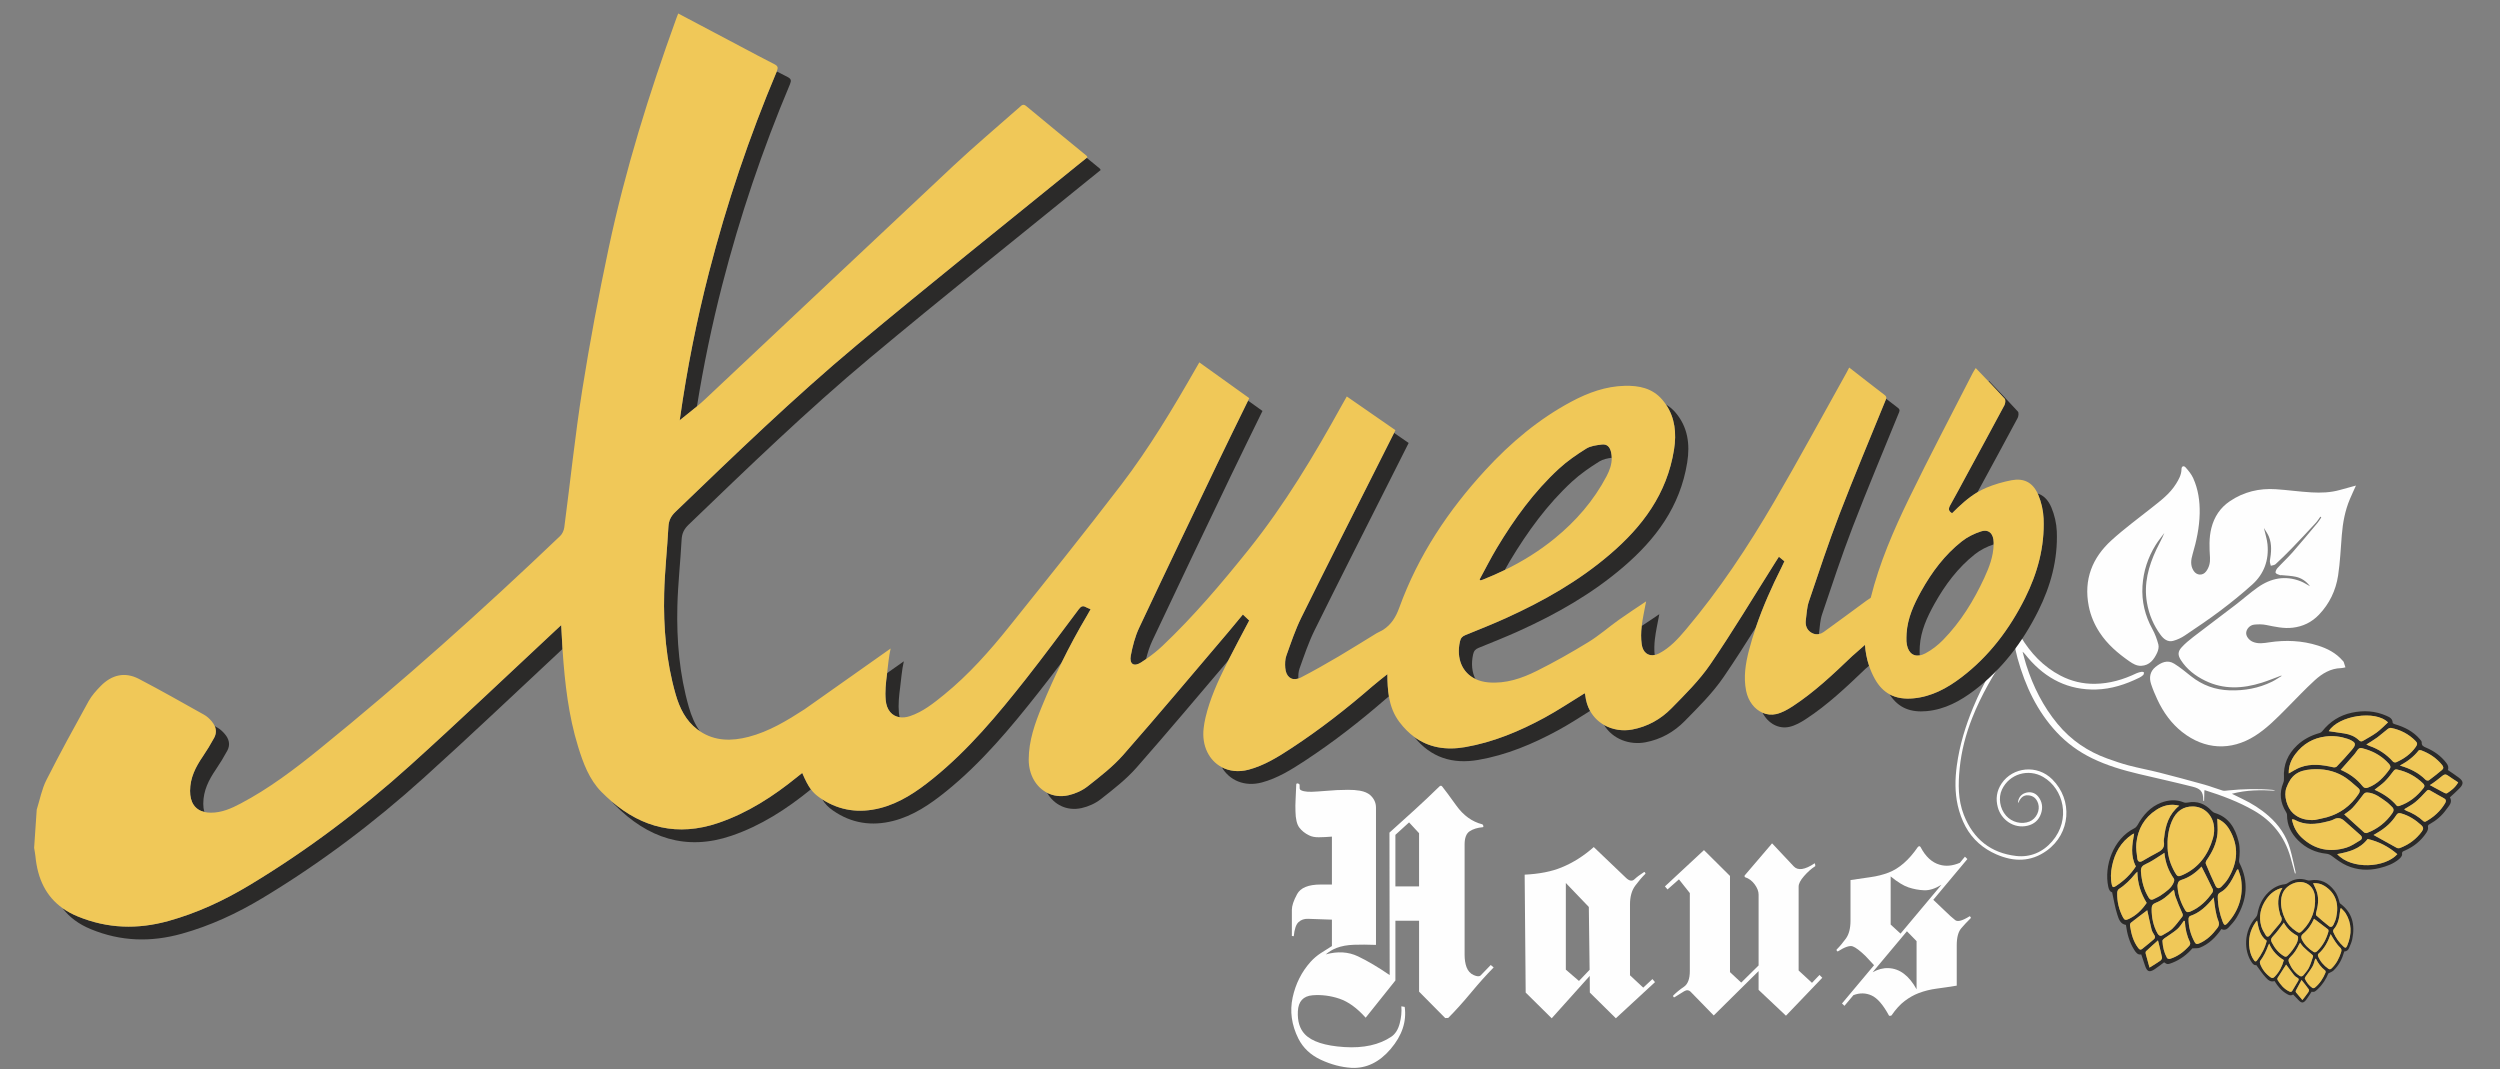 <?xml version="1.0" encoding="UTF-8"?>
<!DOCTYPE svg PUBLIC "-//W3C//DTD SVG 1.1//EN" "http://www.w3.org/Graphics/SVG/1.1/DTD/svg11.dtd">
<!-- Creator: CorelDRAW 2017 -->
<svg xmlns="http://www.w3.org/2000/svg" xml:space="preserve" width="297mm" height="127mm" version="1.1" style="shape-rendering:geometricPrecision; text-rendering:geometricPrecision; image-rendering:optimizeQuality; fill-rule:evenodd; clip-rule:evenodd"
viewBox="0 0 29700 12700"
 xmlns:xlink="http://www.w3.org/1999/xlink">
 <rect x="0" y="0" width="29700" height="12700" fill="#808080" stroke="none"/>
 <defs>
  <style type="text/css">
   <![CDATA[
    .fil1 {fill:#FEFEFE;fill-rule:nonzero}
    .fil0 {fill:#2B2A29;fill-rule:nonzero}
    .fil2 {fill:#F0C858;fill-rule:nonzero}
   ]]>
  </style>
 </defs>
 <g id="Слой_x0020_1">
  <path class="fil0" d="M28866.74 9327.01c62.31,33.77 118,64.33 174.05,93.51 8.92,4.59 23.44,7.66 30.3,3.07 49.34,-32 96.58,-66.89 132.27,-128.83 -42.55,-28.14 -84.59,-54.14 -124.72,-82.93 -25.35,-18.23 -43.84,-11.59 -65.62,7.01 -32.25,27.78 -67.04,52.73 -101.17,78.34 -13.65,10.08 -28.17,18.74 -45.11,29.83zm-356 -232.16c121.42,35.29 222.84,85.89 306.96,170.73 7.62,7.65 30.19,10.07 38.35,3.97 53.24,-39.37 104.96,-81.05 156.06,-123.48 20.01,-16.8 17.34,-36.56 0.65,-57.21 -67.14,-83.18 -151.87,-138.98 -249.1,-175.17 -8.92,-3.33 -25.35,-3.72 -29.68,1.77 -59.13,74.9 -132.37,130.6 -223.24,179.39zm51.1 519.08c9.03,6.64 15.17,13.51 22.68,16.32 76.43,28.79 146.03,69.46 206.92,126.41 5.49,5.2 19.5,6.86 26,3.18 94.67,-52.12 174.16,-122.44 231.12,-218.65 13.5,-22.94 12.35,-42.04 -11.09,-55.55 -56.31,-32.11 -113.26,-62.7 -168.81,-95.68 -21.78,-13 -31.5,-3.46 -46.27,12.36 -41.53,44.2 -82.92,89.31 -129.33,127.42 -39.23,32.21 -85.35,55.4 -131.22,84.19zm-896.1 -927.67c62.44,9.03 123.34,17.44 183.98,27.12 64.36,10.33 124.75,32.36 173.4,79.75 16.32,15.82 30.73,19.39 49.44,8.16 54.43,-32.87 111.64,-61.8 162.85,-99.5 47.64,-35.04 89.32,-79.24 134.04,-119.91 -148.3,-149.82 -587.88,-80.9 -703.71,104.38zm814.55 1461.41c-105.1,-90.58 -223.1,-151.23 -352.69,-180.3 -94.51,122.08 -226.27,153.79 -361.85,179.68 172.02,188.17 569.53,161.81 714.54,0.62zm-282.47 -227.94c93.14,51.97 183.98,103.08 275.72,152.78 10.32,5.6 26.61,6.1 37.7,1.91 104.24,-39.76 192.14,-102.97 260.44,-196.37 22.03,-30.19 18.35,-51.83 -4.84,-73.24 -71.08,-65.74 -150.21,-116.34 -242.96,-142.05 -25.35,-7.01 -40.77,-2.71 -55.69,20.77 -56.81,88.92 -133.27,155.7 -221.94,207.42 -17.99,10.58 -35.68,21.27 -48.43,28.78zm-85.49 -1074.74c14.77,6.76 25.35,12.5 36.55,16.33 109.32,37.45 202.87,99.75 281.35,188.06 7.01,7.76 27.27,10.44 37.45,5.85 91.99,-41.39 173.15,-97.23 233.29,-184.63 20.26,-29.44 17.73,-45.47 -4.59,-68.15 -81.3,-82.71 -178.75,-131.87 -288.83,-154.44 -12.89,-2.67 -30.7,4.33 -42.04,13 -41.83,32 -80.69,68.44 -123.09,99.65 -40.02,29.29 -83.21,54.14 -130.09,84.33zm98.74 535.8c1.27,1.77 1.77,3.03 2.67,3.54 98.89,44.35 188.46,102.57 260.55,188.06 4.48,5.24 18.1,6 25.76,3.47 119.25,-39.12 214.31,-114.42 292.15,-215.22 15.42,-20.01 12.1,-35.43 -5.6,-52.63 -88.31,-85.88 -191.49,-140.92 -309.49,-166.39 -19,-4.08 -30.34,2.03 -43.05,19 -32.4,43.3 -65.77,86.61 -103.98,124.1 -36.34,35.79 -78.99,64.32 -119.01,96.07zm-403.64 -234.72c100.26,42.94 189.21,104.23 259.03,192.28 19.36,24.6 38.72,28.14 64.58,18.6 110.73,-40.52 189.11,-123.08 257.4,-218.4 15.14,-21.27 12.36,-41.13 -6.25,-62.15 -75.7,-86.14 -168.84,-141.69 -274.96,-174.96 -78.23,-24.59 -78.23,-24.45 -126.15,44.97 -3.58,5.24 -7.26,10.58 -11.45,15.31 -53.13,60.5 -106.4,121.03 -162.2,184.35zm42.29 529.04c79.38,72.49 156.96,143.96 235.74,213.92 8.01,7.12 25.35,9.83 35.39,6 122.69,-46.52 223.49,-124.35 300.57,-235.23 17.98,-25.97 20.4,-51.07 -4.84,-74.15 -21.38,-19.76 -40.89,-42.15 -64.33,-58.73 -70.21,-49.55 -137.24,-106 -227.97,-111.85 -24.96,-1.56 -36.8,8.52 -50.96,27.12 -40.38,53.63 -80.76,107.77 -126.37,156.46 -29.58,31.6 -68.19,54.14 -97.23,76.46zm-659.5 -486.72c45.87,-24.74 88.56,-53.92 135.33,-71.62 130.6,-49.3 262.61,-31.45 394.33,-1.4 12.64,2.92 32.25,-0.26 40.52,-9.03 61.69,-65.12 123.23,-130.6 180.95,-199.55 53.38,-63.96 46.88,-85.24 -27.16,-119.87 -7.77,-3.72 -16.18,-6.65 -24.34,-9.32 -84.34,-28.54 -170.33,-39.23 -258.78,-28.54 -148.55,17.85 -270.49,87.52 -362.62,210.1 -50.2,66.89 -81.01,143.35 -78.23,229.23zm37.49 545.19c18.35,91.74 58.08,162.31 118.21,218.51 155.09,144.36 335.35,177.23 530.56,117.24 57.61,-17.73 110.2,-55.19 163.22,-87.04 24.7,-14.92 26.51,-39.37 2.92,-60.5 -63.82,-56.85 -128.03,-113.41 -192,-170.26 -39.87,-35.54 -81.3,-42.8 -129.44,-15.53 -23.48,13.11 -51.61,17.95 -77.87,24.71 -131.21,34.02 -261.2,46.77 -386.96,-23.19 -6.25,-3.54 -15.17,-2.28 -28.64,-3.94zm270.48 7.91c48.29,-10.72 97.08,-18.99 144.76,-32.36 158.73,-44.49 285.14,-137.35 378.8,-279.29 16.68,-25.25 16.54,-48.54 -3.22,-65.63 -58.98,-50.2 -116.04,-105.39 -181.81,-143.85 -114.78,-67.4 -242.71,-89.83 -373.96,-80.65 -167.4,11.74 -246.68,74.04 -300.42,219.52 -34.03,91.99 6.1,234.98 78.98,301.72 74.15,67.79 161.05,85.74 256.87,80.54zm1606.93 -269.21c35.32,60.89 -12.86,101.02 -41.54,142.04 -52.12,74.66 -120.27,132.77 -198.75,176.22 -17.19,9.43 -24.09,15.68 -19.76,39.62 3.33,18.35 -7.11,43.05 -18.09,60.03 -64.58,98.74 -152.13,168.66 -257.23,214.79 -18.74,8.16 -37.85,10.58 -33.01,44.49 2.42,16.44 -18.09,41.54 -34.17,55.3 -68.51,58.33 -150.46,87.51 -234.79,108.17 -132.16,32.22 -263.77,25.21 -388.37,-30.34 -61.55,-27.27 -118.11,-69.16 -172.64,-110.45 -22.43,-16.83 -43.2,-27.41 -69.2,-30.08 -129.7,-13.11 -243.22,-65.63 -337.12,-159.64 -81.55,-81.7 -131.61,-180.04 -130.85,-301.97 0.1,-11.6 -6.11,-24.6 -12.36,-34.93 -67.79,-109.94 -81.8,-224.61 -31.6,-346.54 7.37,-17.74 8.78,-39.63 7.77,-59.27 -9.68,-155.7 47.27,-281.72 155.45,-384.8 77.47,-73.49 169.06,-119.25 269.61,-147.14 10.55,-2.92 21.63,-10.69 28.64,-19.61 92.79,-116.98 208.83,-190.63 352.18,-221.22 142.08,-30.19 279.19,-22.28 412.82,37.2 35.43,15.82 71.62,31.75 72.78,82.57 0.1,5.89 15.13,13.76 24.45,16.47 113.91,32.72 217.86,84.08 298.4,177.73 9.68,11.2 22.93,26.11 22.28,38.61 -1.91,37.96 18.85,48.4 47.42,60.5 96.44,40.66 181.42,98.99 246.9,186.04 19.25,25.86 27.52,51.35 16.47,82.05 44.21,30.45 89.43,59.13 131.86,91.6 54.03,41.68 56.31,73.03 8.27,123.48 -35.43,37.46 -74.9,70.83 -115.82,109.08z"/>
  <path class="fil1" d="M23927.61 7641.89c-29.29,43.7 -54.14,80.4 -78.63,117.2 -161.8,243.65 -310.75,495.02 -419.18,770.35 -75.95,192.54 -128.57,392.05 -148.94,598.86 -18.6,186 -20.66,373.05 48.79,551.07 113.77,292.15 324.77,455.11 621.65,489.39 166.79,19.11 315.59,-43.45 427.48,-172.64 227.18,-262.5 137.36,-624.97 -105.89,-766.01 -176.58,-102.32 -401.99,-36.84 -489.79,149.96 -45.47,97.08 -25.6,225.51 48.83,309.99 69.57,78.88 184.35,107.52 278.76,69.56 80.93,-32.61 128.93,-133.41 102.46,-214.42 -19.25,-58.48 -57.1,-91.99 -116.73,-96.98 -56.31,-4.84 -89.68,27.52 -112.76,76.57 -2.42,5.49 -6.1,10.33 -10.44,17.23 1.02,-58.01 32.47,-102.47 83.58,-120.67 60.39,-21.67 119.15,-5.6 156.96,41.9 49.2,61.43 57.97,131.9 32.91,203.99 -26.66,76.6 -82.06,123.73 -158.67,142.08 -167.4,40.27 -315.19,-74.65 -353.94,-218 -27.13,-100.26 -14.63,-195.07 44.85,-283.38 132.01,-195.72 422,-229.45 602.4,-49.04 247.95,247.94 216.38,642.52 -64.97,846 -189.58,137 -391.91,135.34 -599.08,45.26 -156.86,-68.3 -283.12,-176.61 -366.7,-330.4 -41.93,-77.33 -72.88,-164.48 -92.64,-251.12 -35.43,-156.36 -32.5,-316.39 -10.83,-475.13 32.76,-240.17 102.32,-468.36 194.81,-690.7 125.51,-301.47 288.58,-578.85 468.26,-846.8 28.28,-42.19 67.15,-41.79 92.1,0.75 118.76,201.57 273.55,364.03 477.04,470.03 127.42,66.28 263.62,99 407.73,96.98 174.8,-2.42 337.91,-49.95 495.27,-125.62 19.61,-9.32 41.9,-13.65 63.42,-17.48 8.06,-1.41 17.34,5.24 26.01,8.16 -3.33,10.44 -3.69,24.2 -10.59,30.6 -13.5,12.85 -29.68,23.54 -46.23,31.71 -162.34,79.74 -331.8,135.18 -511.7,140.17 -326.29,8.92 -595.03,-123.85 -811.12,-377.43 -20.12,-23.69 -38.22,-49.41 -64.08,-72.09 14.38,52.88 27.13,106.26 43.81,158.23 81.95,257.01 200.96,492.86 370.78,698.62 160.8,194.92 360.71,329.6 592.36,412.92 84.73,30.6 170.08,60.03 256.98,82.71 119.9,31.46 242.23,53.78 362.5,84.34 179.14,45.61 357.64,93.65 535.91,143.35 72.23,20.15 142.45,48.68 214.57,70.06 19.87,5.89 43.05,0.55 64.58,-1.62 175.57,-17.59 351.28,-22.07 527.24,-6.76 11.48,1.12 22.68,5.2 33.88,10.04 -170.98,-9.67 -341.2,-10.29 -516.15,36.45 44.85,22.06 83.86,41.68 123.23,60.28 113.01,53.77 218.76,119.91 313.93,203.73 119.76,105.25 209.23,233.18 254.59,390.65 25.97,89.97 43.95,182.46 65.08,273.95 1.81,7 0.65,14.62 -5.85,23.69 -18.2,-66.78 -35.94,-133.78 -55.04,-200.31 -71.48,-247.94 -219.02,-429.11 -435.5,-553.1 -184.09,-105.35 -379.81,-178.13 -579.61,-240.93 -2.17,-0.76 -4.7,0.75 -7.12,1.26 -1.15,41.68 -2.31,83.47 -3.43,125.15 -3.07,0.25 -5.88,0.5 -8.81,0.61 -0.51,-3.29 -1.41,-6.75 -1.41,-10.04 1.05,-108.57 -41.03,-137.35 -128.18,-159.42 -212.77,-53.64 -427.08,-100.66 -640.36,-151.48 -188.56,-44.85 -374.35,-99.39 -550.31,-185.03 -158.38,-77.07 -300.68,-179.14 -422.86,-310.49 -231.15,-248.31 -373.1,-548.62 -464.33,-878.01 -15.38,-55.55 -25.86,-112.51 -40.88,-178.75z"/>
  <path class="fil0" d="M25536.2 11495.2c51.46,-32.47 91.23,-55.66 128.83,-82.42 10.43,-7.51 22.03,-26.87 19.75,-37.85 -13.65,-67.4 -31.09,-133.92 -47.93,-203.23 -48.39,43.45 -95.56,84.98 -141.29,128.18 -5.59,5.23 -7.51,19.65 -5.23,28.17 13.5,52.87 28.67,105.24 45.87,167.15zm-26.88 -681.64c-59.37,44.86 -127.27,95.42 -193.8,148.04 -8.02,6.25 -12.75,24.2 -10.94,35.44 14.12,95.42 38.21,186.65 97.08,264.63 14.92,19.61 27.88,26.51 45.62,12.75 47.27,-37.1 93.25,-75.81 139.26,-114.57 19.72,-16.68 19.47,-34.38 3.54,-56.7 -13.76,-19.36 -24.95,-42.66 -30.7,-66.1 -19.21,-77.97 -35.43,-156.75 -50.06,-223.49zm446.85 130.46c-3.72,-2.03 -7.41,-4.09 -11.09,-6.11 -26.26,34.13 -48.04,73.75 -79.64,100.77 -47.28,40.67 -101.67,72.02 -152.27,108.46 -10.04,7.37 -23.95,20.62 -23.44,30.3 3.68,71.48 19.86,140.42 54.28,202.98 4.59,8.27 24.71,14.12 34.93,11.2 92.35,-28.39 167.55,-85.6 232.02,-158.88 6.86,-7.91 11.19,-26.88 7.11,-35.69 -38.21,-79.74 -58.22,-163.97 -61.9,-253.03zm633.49 -615.91l-13.14 2.82c-18.35,36.55 -35.54,73.89 -55.41,109.54 -36.19,65.37 -78.23,126.81 -144,161.84 -24.81,13.26 -30.3,28.64 -30.05,53.13 1.16,103.69 22.68,202.83 59.74,298.51 16.33,41.82 29.18,43.84 59.77,9.42 130.71,-147.39 186.41,-320.28 157.22,-520.08 -5.7,-39.23 -22.53,-76.82 -34.13,-115.18zm-1215.67 -35.54c-66.38,-126.41 -44.46,-256.5 -20.51,-390.54 -11.7,5.6 -18.71,8.02 -24.71,11.85 -132.36,88.56 -205.9,218.51 -238.01,376.27 -15.02,73.75 -18.85,148.3 -1.77,222.95 5.96,26.66 18.96,31.5 39.62,18.24 98.24,-62.55 182.72,-140.42 245.38,-238.77zm17.59 62.92c-14.91,14.91 -20.51,19.64 -25.1,25.35 -56.81,70.46 -119.87,133.16 -195.43,182.1 -10.58,6.76 -17.99,27.13 -18.49,41.65 -3.18,105.75 20.77,204.64 70.46,297.28 15.68,29.4 32.76,30.55 60.14,18.34 91.59,-41.17 161.3,-108.56 219.27,-193.8 -67,-109.22 -108.28,-227.68 -110.85,-370.92zm907.45 306.2c-80.29,99.86 -165.28,182.32 -281.83,220.78 -8.41,2.82 -17.22,21.02 -17.33,32 -0.4,99.36 25.35,191.24 72.23,277.49 13.51,24.6 26.87,27.27 51.11,17.23 91.59,-38 159.75,-104.89 219.27,-184.63 20.37,-27.52 25.1,-50.46 11.34,-84.23 -16.44,-39.87 -25.5,-83.72 -33.77,-126.66 -9.03,-47.78 -13.51,-96.58 -21.02,-151.98zm-472.34 -90.73c-10.95,8.42 -18.46,12.75 -24.31,18.85 -55.95,57.86 -118,107.27 -191.89,135.44 -37.85,14.27 -49.19,34.68 -49.05,74.91 0.11,103.08 19.87,200.05 69.92,289.23 14.67,26.15 35.44,35.68 61.95,19.14 38.6,-24.09 81.4,-43.7 113.66,-75.05 43.55,-42.44 79.24,-93.8 117.59,-142.09 12.36,-15.53 7.37,-29.18 -1.4,-48.14 -28.68,-60.93 -53.53,-123.99 -77.08,-187.31 -9.68,-25.6 -12.5,-53.88 -19.39,-84.98zm-113.88 -439.44c-13.65,9.28 -21.27,15.28 -29.69,20.26 -61.54,37.71 -120.81,81.67 -186.04,110.7 -46.12,20.66 -66.64,40.53 -62.3,96.08 8.67,110.33 34.27,213.16 92.64,306.67 15.42,24.59 32.72,29.32 56.05,17.48 31.1,-15.82 63.71,-29.58 92.14,-49.84 59.63,-42.55 123.7,-82.17 151.37,-158.38 3.93,-10.8 4.04,-28.28 -1.67,-36.8 -62.44,-89.72 -100.65,-188.97 -112.5,-306.17zm441.6 163.22c-64.72,70.97 -144.86,129.44 -239.78,158.73 -33.15,10.33 -38.86,29.18 -44.49,55.3 -2.03,8.66 -1.77,18.09 -1.02,27.16 7.16,101.16 40.67,192.75 91.63,278.5 18.1,30.23 41.03,23.08 63.97,13.14 108.28,-46.77 191.35,-126.01 258.52,-224.65 6.47,-9.42 9.79,-28.02 5.2,-37.45 -43.19,-90.18 -88.41,-179.5 -134.03,-270.73zm-265.02 -722.96c-103.44,-26.87 -192.65,-2.53 -274.31,50.71 -139.92,91.37 -218.66,226.81 -235.34,397.54 -5.6,59.12 4.08,120.52 11.73,180.15 4.84,37.35 28.65,47.03 62.05,27.52 61.15,-35.54 122.3,-71.33 185,-103.83 50.7,-26.37 80.54,-61.04 67.79,-124.5 -2.93,-14.52 2.16,-30.7 3.57,-46.12 15.14,-146.89 55.41,-281.32 179.51,-381.47zm451.93 154.04c1.16,61.04 8.02,121.17 2.17,179.9 -11.6,115.97 -61.55,216.74 -126.38,310.28 -8.41,12.1 -17.08,33.23 -12.64,44.32 36.59,88.7 74.55,176.97 116.08,263.36 16.69,34.68 44.1,36.59 71.48,8.42 28.03,-28.93 56.59,-58.98 77.47,-93.4 116.73,-191.89 131.76,-388.12 14.27,-586.36 -35.15,-59.38 -84.34,-102.43 -142.45,-126.52zm-590.15 351.78c4.04,102.97 36.29,196.87 85.74,284.89 29.94,53.28 40.12,55.84 94.41,31.5 188.06,-84.23 301.32,-237.62 359.04,-437.17 15.02,-52.11 18.6,-114.27 7.4,-167.15 -26.9,-125.14 -125.4,-206.41 -244.51,-208.72 -110.23,-2.16 -201.06,51.11 -254.34,181.82 -41.28,100.91 -52.73,206.3 -47.74,314.83zm639.2 959.45c-67.65,98.46 -148.81,178.89 -257.37,221.94 -22.94,9.03 -50.71,4.84 -87.41,7.52 -59.88,69.2 -139.37,132.51 -236.1,170.36 -56.55,22.03 -62.04,22.43 -99.9,-4.59 -39.11,28.64 -76.93,59.74 -117.7,85.6 -56.71,35.83 -83.83,24.85 -106.66,-39.22 -16.18,-45.51 -30.95,-91.74 -47.27,-140.28 -39.98,8.67 -62.05,-20.41 -82.68,-52.77 -57.6,-89.82 -84.87,-190.84 -99.39,-297.5 -68.15,-10.43 -85.99,-72.12 -102.57,-123.59 -27.02,-83.47 -40.53,-171.88 -61.15,-264.12 -24.45,-4.48 -38.61,-31.35 -45.87,-65.12 -52.51,-247.8 57.97,-569.93 310.75,-695.8 15.03,-7.51 28.93,-22.83 37.46,-38.1 65.77,-119.62 152.52,-215.95 278.14,-264.78 88.81,-34.27 179.79,-41.28 271.02,-4.19 14.01,5.6 31.71,4.84 46.77,2.02 111.35,-21.52 204.24,13.15 282.47,96.98 10.84,11.48 25.21,22.03 39.88,26.51 164.73,50.56 242.45,178.38 282.47,342.1 18.1,74.55 13.65,148.44 4.84,223.24 -1.01,9.28 0.51,20.52 4.73,28.79 113.88,223.85 89.68,440.19 -34.42,649.27 -25.71,43.45 -61.29,81.05 -95.56,118.25 -22.04,23.95 -51.33,34.53 -84.48,17.48z"/>
  <path class="fil0" d="M27352.71 11880.14c28.68,-37.71 51.36,-65.88 71.62,-95.42 5.45,-8.17 8.92,-24.35 4.44,-30.49 -27.01,-37.96 -56.56,-74 -86.39,-112.11 -23.69,43.81 -46.88,85.89 -68.91,128.55 -2.67,5.23 -0.25,14.91 3.43,19.5 23.33,28.78 47.53,56.7 75.81,89.97zm-193.55 -420.99c-31.06,48.29 -67.14,103.23 -101.53,158.78 -4.22,6.61 -2.92,19.61 1.12,26.11 34.67,55.4 75.31,104.74 137.5,134.17 15.78,7.37 26.87,7.26 36.05,-7.4 24.48,-39.37 47.78,-79.13 70.86,-119.11 9.93,-17.23 5.2,-28.32 -11.74,-36.99 -15.03,-7.62 -29.04,-18.6 -39.12,-31.31 -33.77,-42.84 -65.48,-87.04 -93.14,-124.25zm354.74 -68.15c-3.21,0 -6.25,-0.14 -9.57,-0.14 -10.08,30.34 -15.67,62.7 -31.46,90.47 -23.58,41.54 -54.68,79.64 -81.8,119.62 -5.35,8.05 -11.99,21.06 -9.18,27.02 21.02,43.95 50.21,81.95 90.84,109.72 5.49,3.68 21.52,0.61 28.02,-4.73 59.27,-48.9 98.64,-110.34 126.16,-178.24 3.04,-7.4 1.41,-20.91 -3.83,-24.99 -47.78,-37.46 -83.72,-83.83 -109.18,-138.73zm298.26 -601.93c-2.78,2.06 -5.6,4.08 -8.67,6.14 -3.83,29.29 -6.75,58.62 -11.85,87.77 -9.28,53.41 -23.83,106.29 -62.16,150.5 -14.55,16.79 -14.41,28.39 -8.05,43.7 27.16,64.97 68.05,120.41 119.15,168.16 22.43,20.91 32.22,17.84 45.47,-14.12 56.35,-136.99 52.12,-264.88 -19.86,-381.11 -14.02,-22.79 -35.69,-40.88 -54.03,-61.04zm-883.36 387.11c-79.89,-57.47 -97.33,-146.78 -114.42,-239.53 -6.86,7.51 -11.34,11.45 -14.66,15.92 -72.6,100.37 -92.24,207.17 -75.16,317.37 8.16,51.75 24.45,100.04 55.69,141.43 11.2,14.77 21.64,13.4 33.23,-1.91 54.54,-72.49 95.57,-150.21 115.32,-233.28zm28.79 33.77c-6.86,14.52 -9.79,19.35 -11.45,24.45 -23.08,63.56 -52.37,124.49 -94.16,180.66 -5.85,7.91 -5.99,23.33 -2.56,32.5 24.59,67.79 67.14,122.08 126.52,163.86 18.74,13.26 31.35,8.28 47.92,-8.66 55.41,-56.96 88.31,-122.95 108.28,-196.23 -76.06,-46.26 -136.2,-107.16 -174.55,-196.58zm730.87 -112.65c-32.26,90.07 -72.38,170.72 -146.28,234.32 -5.34,4.59 -7.15,19.11 -4.33,25.97 24.95,62.85 66.99,112.15 122.83,150.76 15.93,10.94 26.22,8.16 41.14,-6.4 56.2,-54.89 88.16,-120.01 110.48,-190.33 7.77,-24.2 5.2,-40.38 -13.4,-56.96 -21.92,-19.61 -39.73,-44.21 -56.45,-68.55 -18.85,-27.02 -34.53,-56.31 -53.99,-88.81zm-362.87 101.92c-5.75,9.06 -10.08,14.27 -12.64,20.15 -25.47,55.3 -57.58,107.42 -103.44,150.07 -23.59,21.81 -26.51,38.36 -16.18,63.85 26.51,64.87 65.33,119.37 124.2,158.78 17.09,11.59 34.53,10.54 49.34,-8.82 21.63,-28.17 47.38,-54.89 62.66,-85.63 20.52,-41.39 32.87,-85.85 48.18,-129.19 4.95,-13.87 -2.06,-21.02 -13.25,-29.8 -36.19,-28.82 -70.07,-60.28 -103.33,-92.24 -13.4,-13 -22.69,-29.83 -35.54,-47.17zm-194.06 -238.88c-7.51,10.58 -11.49,16.94 -16.18,22.79 -34.78,44.6 -66.13,92.24 -105.5,132.51 -28.03,28.68 -37.6,48.04 -20.41,81.67 34.53,66.78 79.14,122.97 144.87,162.2 17.48,10.33 31.1,7.51 44.86,-7.77 18.24,-20.51 38.21,-40.12 53.52,-62.55 32.22,-46.88 68.05,-93.51 68.55,-150.86 0,-8.17 -4.33,-19.36 -10.72,-22.69 -67.9,-35.54 -120.78,-85.23 -158.99,-155.3zm359.18 -45.76c-28.56,66.53 -71.22,130.49 -131.9,180.95 -21.12,17.59 -20.51,31.45 -17.95,49.8 0.91,6.11 3.58,12.1 6.25,17.45 30.95,61.54 78.48,108.06 136.96,144.9 20.66,12.97 35.54,0.76 49.44,-13.26 65.99,-66.02 105.5,-144.1 128.69,-228.83 2.02,-8.17 -0.15,-21.02 -5.85,-25.36 -54.18,-42.44 -109.58,-83.47 -165.64,-125.65zm-375.11 -366.81c-81.3,17.95 -139.27,63.46 -184.49,124.46 -77.21,104.74 -99.28,216.74 -67.68,330.01 10.98,39.26 33.66,74.79 54.43,109.83 13,21.92 32.61,19.9 51.57,-3.54 35.07,-43.09 69.86,-86.29 106.66,-127.93 29.83,-33.66 42.29,-65.62 16.94,-101.31 -5.71,-8.16 -6.36,-20.11 -9.03,-30.3 -26.76,-97.88 -32.11,-196.12 31.6,-301.22zm364.39 -55.04c16.32,38.1 36.58,73.64 47.42,112.76 21.27,77.07 11.05,157.47 -11.74,238.26 -2.92,10.44 -3.83,26.77 2.31,32.22 49.05,43.59 98.75,86.54 150.58,127.06 21.02,16.29 41.17,8.27 53.67,-18.74 12.85,-27.78 25.71,-56.31 31.81,-85.13 35.07,-160.4 -4.29,-289.08 -139.37,-374.72 -40.53,-25.46 -86.76,-36.04 -134.68,-31.71zm-334.7 420.73c29.29,63.67 76.42,111.96 134.43,150.83 35.03,23.58 43.16,21.81 75.92,-11.96 113.76,-116.48 155.95,-251.38 146.52,-396.78 -2.53,-37.96 -15.67,-78.34 -37.34,-107.92 -51.22,-69.82 -142.81,-87.91 -229.09,-49.3 -79.86,35.94 -131.47,100.01 -136.45,200.41 -3.94,77.62 14.66,147.94 46.01,214.72zm704.57 389.89c-23.29,84.98 -61.25,162.96 -128.28,226.63 -14.27,13.51 -35.29,20.26 -61.04,34.28 -25.21,63.71 -66.24,130.6 -126.27,187.05 -35.03,33.01 -38.86,35.03 -72.88,30.7 -21.02,31.35 -40.27,63.6 -62.96,93.65 -31.56,41.79 -53.74,43.95 -86.6,11.23 -23.34,-23.19 -45.76,-47.42 -69.86,-72.63 -26.47,19 -49.8,8.02 -72.88,-5.35 -64.47,-37.2 -109.8,-91.88 -147.54,-154.18 -51.72,16.43 -80.25,-16.54 -105.35,-43.31 -40.67,-43.7 -73.03,-94.8 -111.5,-146.16 -18.6,5.49 -35.68,-6.76 -49.44,-25.61 -101.02,-138.62 -103.84,-379.05 45.76,-543.67 8.78,-9.68 15.02,-24.05 17.19,-36.55 16.94,-97.59 54.39,-187.7 132.52,-260.84 54.89,-51.47 118.75,-86.61 193.8,-93.9 11.45,-1.12 24.05,-7.63 34.28,-14.52 74.51,-51.07 150.06,-60.5 227.79,-34.03 10.72,3.72 23.69,5.39 35.43,3.33 131.36,-23.59 219.92,30.84 290.38,120.66 32.11,40.89 47.78,89.07 60.64,139.13 1.52,6.25 5.6,12.89 10.69,16.68 139.16,102.72 176.98,247.44 141.08,421.13 -7.41,36.05 -23.48,71.84 -38.51,106.76 -9.67,22.54 -28.13,39.12 -56.45,39.52z"/>
  <path class="fil2" d="M27498.15 9741.53c-95.81,5.24 -182.71,-12.75 -256.86,-80.65 -72.89,-66.78 -112.87,-209.59 -78.99,-301.58 53.78,-145.62 133.02,-207.82 300.57,-219.56 131.1,-9.17 259.03,13.26 373.85,80.55 65.73,38.46 122.8,93.76 181.81,143.96 19.76,16.97 19.87,40.27 3.18,65.52 -93.65,142.04 -220.06,234.94 -378.8,279.4 -47.67,13.25 -96.47,21.67 -144.76,32.36z"/>
  <path class="fil2" d="M27227.67 9733.58c13.51,1.63 22.43,0.36 28.79,3.94 125.61,69.96 255.6,57.21 386.96,23.19 26.25,-6.76 54.28,-11.45 77.72,-24.71 48.15,-27.27 89.57,-20.01 129.59,15.53 63.96,56.82 128.18,113.41 191.85,170.37 23.59,21.02 21.82,45.47 -2.92,60.39 -52.98,31.85 -105.61,69.41 -163.21,87 -195.07,60.03 -375.37,27.16 -530.42,-117.2 -60.28,-56.2 -99.9,-126.77 -118.36,-218.51z"/>
  <path class="fil2" d="M27190.22 9188.39c-2.67,-85.88 28.13,-162.31 78.23,-229.2 92.1,-122.58 214.03,-192.39 362.62,-210.13 88.41,-10.69 174.41,0 258.78,28.43 8.27,2.82 16.54,5.74 24.45,9.43 74.04,34.67 80.39,55.94 27.12,119.9 -57.82,68.92 -119.37,134.4 -180.91,199.52 -8.42,8.81 -28.03,11.99 -40.63,9.06 -131.76,-30.08 -263.77,-47.93 -394.37,1.37 -46.77,17.74 -89.42,46.92 -135.29,71.62z"/>
  <path class="fil2" d="M27849.68 9675.15c29.19,-22.43 67.65,-44.86 97.34,-76.57 45.47,-48.54 85.89,-102.83 126.41,-156.35 14.01,-18.6 25.86,-28.79 50.82,-27.27 90.72,5.88 157.86,62.34 227.93,111.89 23.44,16.54 42.94,39.11 64.36,58.73 25.21,23.18 22.79,48.28 4.84,74.29 -76.96,110.84 -177.73,188.67 -300.46,235.19 -10.04,3.83 -27.52,1.01 -35.39,-5.99 -78.88,-69.92 -156.46,-141.55 -235.85,-213.92z"/>
  <path class="fil2" d="M27807.39 9146.1c55.8,-63.46 109.04,-123.84 162.17,-184.38 4.33,-4.69 7.91,-10.07 11.48,-15.27 47.89,-69.46 47.89,-69.57 126.27,-45.01 106.15,33.27 199.15,88.82 274.96,174.96 18.45,21.02 21.41,40.88 6.25,62.19 -68.45,95.28 -146.79,177.73 -257.52,218.36 -25.75,9.43 -45.11,6 -64.61,-18.6 -69.82,-88.05 -158.74,-149.45 -259,-192.25z"/>
  <path class="fil2" d="M28211.14 9380.83c39.88,-31.75 82.57,-60.28 119.01,-96.07 38.07,-37.6 71.48,-80.8 103.95,-124.1 12.74,-16.98 23.98,-23.08 43.08,-19 117.96,25.35 221.04,80.4 309.49,166.28 17.55,17.19 21.02,32.72 5.6,52.63 -77.98,100.76 -173.04,176.21 -292.15,215.18 -7.8,2.57 -21.28,1.81 -25.86,-3.43 -72.02,-85.38 -161.59,-143.6 -260.44,-188.06 -0.91,-0.4 -1.41,-1.81 -2.68,-3.43z"/>
  <path class="fil2" d="M28112.33 8845.03c46.88,-30.2 90.07,-55.04 130.09,-84.48 42.44,-31.06 81.3,-67.5 123.09,-99.5 11.34,-8.67 29.18,-15.68 42.04,-13 110.08,22.57 207.56,71.76 288.86,154.43 22.29,22.68 24.82,38.72 4.59,68.16 -60.28,87.29 -141.33,143.24 -233.32,184.63 -10.18,4.58 -30.44,1.91 -37.45,-5.85 -78.48,-88.31 -171.99,-150.61 -281.32,-188.07 -11.23,-3.83 -21.81,-9.68 -36.58,-16.32z"/>
  <path class="fil2" d="M28197.82 9919.7c12.75,-7.52 30.44,-18.21 48.43,-28.79 88.67,-51.72 165.13,-118.5 221.94,-207.42 14.92,-23.44 30.34,-27.78 55.69,-20.77 92.75,25.72 171.88,76.46 242.96,142.05 23.19,21.56 26.87,43.2 4.84,73.28 -68.3,93.4 -156.2,156.57 -260.44,196.34 -11.09,4.22 -27.38,3.68 -37.7,-1.92 -91.74,-49.55 -182.58,-100.77 -275.72,-152.77z"/>
  <path class="fil2" d="M28480.25 10147.67c-144.97,161.19 -542.51,187.55 -714.4,-0.65 135.44,-25.86 267.2,-57.57 361.75,-179.65 129.56,29.04 247.55,89.82 352.65,180.3z"/>
  <path class="fil2" d="M27665.77 8686.22c115.8,-185.28 555.27,-254.19 703.57,-104.23 -44.61,40.52 -86.25,84.73 -133.93,119.76 -51.32,37.71 -108.42,66.78 -162.96,99.5 -18.6,11.35 -32.97,7.66 -49.3,-8.16 -48.65,-47.38 -109.07,-69.42 -173.54,-79.74 -60.5,-9.68 -121.43,-17.96 -183.84,-27.13z"/>
  <path class="fil2" d="M28561.91 9614c45.73,-28.93 91.99,-52.01 131.11,-84.37 46.48,-38.07 87.91,-83.07 129.44,-127.39 14.67,-15.67 24.35,-25.35 46.13,-12.38 55.69,33.15 112.64,63.6 168.81,95.71 23.58,13.5 24.74,32.72 11.08,55.55 -56.81,96.32 -136.3,166.53 -231,218.76 -6.61,3.68 -20.52,1.91 -25.97,-3.18 -61.04,-56.96 -130.6,-97.59 -206.91,-126.41 -7.66,-2.93 -13.77,-9.68 -22.69,-16.29z"/>
  <path class="fil2" d="M28510.77 9094.89c90.84,-48.8 164.08,-104.49 223.21,-179.4 4.33,-5.6 20.76,-5.09 29.68,-1.8 97.23,36.19 181.96,91.99 249.1,175.2 16.69,20.66 19.36,40.38 -0.65,57.1 -51.06,42.55 -102.82,84.19 -156.06,123.6 -8.16,6.1 -30.7,3.54 -38.35,-4.09 -84.08,-84.87 -185.5,-135.43 -306.93,-170.61z"/>
  <path class="fil2" d="M28866.74 9327.01c16.94,-11.09 31.46,-19.75 45.11,-29.83 34.13,-25.61 68.92,-50.56 101.17,-78.34 21.78,-18.6 40.27,-25.24 65.62,-7.01 40.13,28.79 82.17,54.79 124.72,82.93 -35.69,61.94 -82.93,96.83 -132.27,128.83 -6.86,4.59 -21.38,1.52 -30.3,-3.07 -56.05,-29.18 -111.74,-59.74 -174.05,-93.51z"/>
  <path class="fil2" d="M25751.2 10077.56c-4.95,-108.56 6.5,-213.81 47.68,-314.87 53.38,-130.7 144.21,-183.83 254.3,-181.67 119.26,2.28 217.64,83.58 244.51,208.69 11.34,52.77 7.77,114.92 -7.4,167.04 -57.72,199.55 -170.84,353.08 -359.04,437.31 -54.29,24.31 -64.47,21.63 -94.31,-31.5 -49.55,-88.16 -81.77,-181.92 -85.74,-285z"/>
  <path class="fil2" d="M26341.36 9725.85c58.11,24.09 107.3,67.15 142.44,126.52 117.49,198.25 102.47,394.33 -14.26,586.22 -20.88,34.53 -49.45,64.61 -77.58,93.54 -27.27,28.03 -54.68,26.23 -71.37,-8.41 -41.54,-86.39 -79.49,-174.7 -116.08,-263.51 -4.44,-11.09 4.22,-32.22 12.5,-44.21 64.86,-93.51 114.92,-194.31 126.51,-310.25 5.75,-58.72 -1.01,-118.86 -2.16,-179.9z"/>
  <path class="fil2" d="M25889.46 9571.81c-124.24,100.16 -164.37,234.59 -179.54,381.47 -1.52,15.43 -6.5,31.61 -3.58,46.02 12.61,63.56 -17.08,98.24 -67.9,124.6 -62.7,32.36 -123.73,68.3 -184.99,103.84 -33.41,19.36 -57.1,9.82 -61.94,-27.52 -7.76,-59.63 -17.44,-121.18 -11.74,-180.15 16.72,-170.73 95.32,-306.31 235.34,-397.66 81.55,-53.12 170.87,-77.47 274.35,-50.6z"/>
  <path class="fil2" d="M26154.34 10294.74c45.62,91.23 90.98,180.55 134.18,270.77 4.58,9.42 1.15,28.02 -5.24,37.31 -67.25,98.63 -150.32,177.87 -258.64,224.75 -22.82,9.94 -45.86,17.09 -63.96,-13.11 -50.96,-85.74 -84.48,-177.37 -91.48,-278.53 -0.76,-9.03 -1.01,-18.46 1.01,-27.13 5.49,-26.15 11.23,-45 44.35,-55.29 94.92,-29.33 175.06,-87.8 239.78,-158.77z"/>
  <path class="fil2" d="M25712.77 10131.49c11.85,117.2 50.21,216.48 112.51,306.16 5.85,8.53 5.7,26.01 1.62,36.84 -27.52,76.17 -91.59,115.79 -151.36,158.38 -28.39,20.26 -61.01,34.02 -92.1,49.8 -23.19,11.85 -40.63,7.15 -56.06,-17.44 -58.36,-93.4 -83.86,-196.37 -92.64,-306.71 -4.33,-55.55 16.18,-75.41 62.45,-96.07 65.08,-29.04 124.35,-72.85 186,-110.7 8.27,-4.99 16.08,-10.98 29.58,-20.26z"/>
  <path class="fil2" d="M25826.76 10570.89c6.86,31.1 9.68,59.52 19.21,85.02 23.7,63.42 48.44,126.52 77.22,187.41 8.78,18.85 13.65,32.61 1.41,48.14 -38.36,48.18 -74.04,99.65 -117.6,141.95 -32.25,31.34 -75.05,51.1 -113.66,75.05 -26.51,16.57 -47.28,7 -61.94,-19.11 -50.06,-89.17 -69.81,-186.04 -69.92,-289.12 -0.15,-40.38 11.19,-60.64 49.05,-75.01 73.89,-28.17 135.94,-77.47 191.89,-135.44 5.7,-6.14 13.36,-10.48 24.34,-18.89z"/>
  <path class="fil2" d="M26299.06 10661.61c7.52,55.55 11.99,104.24 21.02,152.02 8.17,43.05 17.34,86.76 33.77,126.77 13.76,33.63 9.03,56.71 -11.34,84.08 -59.48,79.75 -127.67,146.64 -219.27,184.64 -24.23,10.04 -37.74,7.51 -51.1,-17.2 -46.88,-86.28 -72.74,-178.13 -72.38,-277.38 0.14,-11.08 9.07,-29.18 17.48,-32 116.55,-38.46 201.57,-121.03 281.82,-220.93z"/>
  <path class="fil2" d="M25391.62 10355.45c2.53,143.35 43.81,261.85 110.84,370.92 -57.97,85.35 -127.67,152.63 -219.41,193.77 -27.27,12.39 -44.35,11.23 -59.99,-18.2 -49.7,-92.64 -73.64,-191.64 -70.46,-297.39 0.5,-14.38 7.87,-34.78 18.45,-41.64 75.45,-48.83 138.51,-111.64 195.47,-182.11 4.58,-5.59 10.18,-10.29 25.1,-25.35z"/>
  <path class="fil2" d="M25373.96 10292.57c-62.59,98.24 -147.07,176.22 -245.42,238.77 -20.62,13.26 -33.52,8.42 -39.51,-18.24 -17.05,-74.65 -13.36,-149.2 1.66,-223.09 32.11,-157.62 105.64,-287.57 238.16,-376.13 5.85,-3.83 12.85,-6.25 24.7,-11.85 -24.09,134.04 -45.98,264.13 20.41,390.54z"/>
  <path class="fil2" d="M26589.59 10328.14c11.74,38.36 28.57,75.81 34.28,115.07 29.07,199.77 -26.48,372.81 -157.33,520.09 -30.48,34.39 -43.45,32.51 -59.78,-9.32 -37.09,-95.67 -58.61,-194.92 -59.62,-298.65 -0.26,-24.45 5.23,-39.87 29.94,-53.13 65.87,-35.03 107.91,-96.32 144.1,-161.66 19.76,-35.68 36.95,-73.03 55.3,-109.58l13.11 -2.82z"/>
  <path class="fil2" d="M25956.13 10944.05c3.72,88.96 23.84,173.29 61.94,252.93 4.19,8.78 -0.25,27.92 -7.15,35.79 -64.47,73.14 -139.63,130.49 -232.02,158.77 -10.18,3.07 -30.3,-2.81 -34.89,-11.23 -34.42,-62.41 -50.6,-131.36 -54.28,-202.83 -0.51,-9.79 13.36,-23.05 23.44,-30.31 50.56,-36.44 104.99,-67.79 152.27,-108.46 31.57,-27.12 53.38,-66.74 79.6,-100.76 3.72,2.02 7.41,4.08 11.09,6.1z"/>
  <path class="fil2" d="M25509.32 10813.52c14.63,66.78 30.85,145.66 50.06,223.5 5.6,23.44 16.94,46.77 30.7,66.13 15.93,22.28 16.18,40.02 -3.68,56.7 -45.87,38.72 -91.85,77.47 -139.12,114.53 -17.74,13.76 -30.85,6.9 -45.62,-12.61 -58.87,-78.08 -82.96,-169.31 -97.08,-264.77 -1.81,-11.2 2.92,-29.15 10.94,-35.4 66.53,-52.62 134.43,-103.22 193.8,-148.08z"/>
  <path class="fil2" d="M25536.2 11495.2c-17.2,-61.91 -32.37,-114.28 -45.87,-167.15 -2.28,-8.52 -0.36,-22.94 5.23,-28.17 45.73,-43.2 92.9,-84.73 141.29,-128.18 16.84,69.31 34.28,135.83 47.93,203.23 2.28,10.98 -9.32,30.34 -19.75,37.85 -37.6,26.76 -77.37,49.95 -128.83,82.42z"/>
  <path class="fil2" d="M27145.29 10913.46c-31.35,-66.78 -49.95,-137.1 -45.98,-214.72 4.95,-100.4 56.56,-164.62 136.45,-200.41 86.25,-38.61 177.74,-20.52 229.09,49.3 21.64,29.58 34.78,69.96 37.31,107.92 9.43,145.4 -32.72,280.3 -146.52,396.78 -32.73,33.63 -40.89,35.54 -75.92,11.96 -57.97,-38.87 -105.25,-87.16 -134.43,-150.83z"/>
  <path class="fil2" d="M27479.99 10492.69c47.92,-4.33 94.15,6.25 134.68,31.86 135.08,85.49 174.44,214.32 139.37,374.61 -6.1,28.78 -18.96,57.46 -31.81,85.09 -12.5,27.02 -32.65,35.03 -53.67,18.74 -51.83,-40.37 -101.53,-83.32 -150.58,-127.02 -6.14,-5.49 -5.23,-21.81 -2.31,-32.25 22.79,-80.76 33.01,-161.16 11.74,-238.27 -10.84,-38.97 -31.1,-74.65 -47.42,-112.76z"/>
  <path class="fil2" d="M27115.56 10547.81c-63.71,104.99 -58.36,203.38 -31.6,301.22 2.67,10.18 3.32,22.03 9.03,30.19 25.36,35.68 12.9,67.65 -16.94,101.31 -36.8,41.64 -71.58,84.84 -106.51,127.89 -19.1,23.48 -38.61,25.5 -51.72,3.58 -20.76,-35.04 -43.45,-70.47 -54.43,-109.84 -31.6,-113.26 -9.53,-225.11 67.8,-330 45.11,-61 103.07,-106.36 184.37,-124.35z"/>
  <path class="fil2" d="M27490.71 10914.58c56.06,42.29 111.46,83.18 165.64,125.62 5.7,4.44 7.87,17.33 5.85,25.35 -23.19,84.87 -62.7,162.85 -128.69,228.84 -13.9,14.01 -28.78,26.26 -49.44,13.25 -58.48,-36.84 -106.01,-83.32 -136.96,-144.86 -2.67,-5.35 -5.34,-11.34 -6.25,-17.34 -2.56,-18.49 -3.17,-32.25 17.95,-49.95 60.68,-50.46 103.34,-114.42 131.9,-180.91z"/>
  <path class="fil2" d="M27131.49 10960.34c38.36,69.96 91.23,119.8 158.99,155.34 6.39,3.32 10.73,14.52 10.73,22.54 -0.51,57.46 -36.34,103.98 -68.55,151 -15.17,22.29 -35.18,42.04 -53.53,62.41 -13.62,15.32 -27.38,18.24 -44.86,7.91 -65.73,-39.26 -110.33,-95.56 -144.72,-162.31 -17.33,-33.51 -7.76,-53.02 20.26,-81.55 39.37,-40.27 70.83,-87.91 105.5,-132.51 4.7,-6 8.67,-12.25 16.18,-22.83z"/>
  <path class="fil2" d="M27325.59 11199.18c12.85,17.34 22.17,34.28 35.54,47.17 33.26,31.97 67.14,63.42 103.33,92.25 11.23,8.92 18.09,15.92 13.25,29.94 -15.28,43.19 -27.63,87.65 -48.29,129.04 -15.17,30.74 -40.88,57.47 -62.55,85.78 -14.77,19.36 -32.25,20.23 -49.3,8.63 -58.87,-39.36 -97.73,-93.76 -124.24,-158.73 -10.33,-25.5 -7.41,-42.04 16.18,-63.86 45.86,-42.65 77.97,-94.77 103.33,-150.06 2.67,-5.89 7,-11.09 12.75,-20.16z"/>
  <path class="fil2" d="M27688.42 11097.3c19.5,32.47 35.18,61.79 54.03,88.81 16.8,24.31 34.53,48.9 56.45,68.55 18.71,16.54 21.13,32.72 13.47,56.96 -22.39,70.32 -54.39,135.44 -110.59,190.33 -14.88,14.52 -25.21,17.45 -41.13,6.36 -55.7,-38.61 -97.74,-87.91 -122.84,-150.72 -2.78,-6.86 -0.9,-21.41 4.48,-26 73.9,-63.57 113.88,-144.22 146.13,-234.29z"/>
  <path class="fil2" d="M26957.66 11209.91c38.36,89.57 98.35,150.32 174.41,196.59 -19.86,73.39 -52.88,139.37 -108.17,196.22 -16.54,16.94 -29.18,21.92 -47.89,8.67 -59.38,-41.68 -101.92,-96.07 -126.67,-163.87 -3.32,-9.17 -3.17,-24.59 2.68,-32.5 41.79,-56.16 71.11,-117.09 94.05,-180.66 1.77,-5.09 4.58,-9.93 11.59,-24.45z"/>
  <path class="fil2" d="M26928.8 11176.18c-19.75,83.07 -60.78,160.79 -115.32,233.31 -11.59,15.28 -22.03,16.55 -33.26,1.88 -31.21,-41.39 -47.53,-89.68 -55.66,-141.4 -17.08,-110.23 2.53,-216.99 75.16,-317.4 3.32,-4.58 7.77,-8.41 14.77,-15.92 16.94,92.75 34.42,182.06 114.31,239.53z"/>
  <path class="fil2" d="M27812.23 10789.04c18.35,20.26 39.87,38.21 54.03,61 71.84,116.33 76.06,244.15 19.72,381.11 -13.11,32 -23.04,35.17 -45.33,14.26 -51.25,-47.89 -91.99,-103.18 -119.26,-168.3 -6.39,-15.28 -6.5,-26.87 8.13,-43.6 38.25,-44.2 52.88,-97.19 62.19,-150.57 5.1,-29.18 7.91,-58.51 11.85,-87.8 2.93,-2.02 5.85,-4.08 8.67,-6.1z"/>
  <path class="fil2" d="M27513.87 11391c25.46,54.9 61.39,101.31 109.18,138.76 5.23,4.09 6.86,17.59 3.93,24.96 -27.63,67.79 -66.99,129.34 -126.26,178.28 -6.36,5.34 -22.43,8.37 -27.88,4.69 -40.78,-27.77 -69.96,-65.73 -90.87,-109.69 -2.93,-5.99 3.72,-19 9.06,-27.01 27.12,-40.13 58.22,-78.12 81.91,-119.66 15.82,-27.77 21.42,-60.13 31.5,-90.47 3.18,0 6.36,0.14 9.43,0.14z"/>
  <path class="fil2" d="M27159.23 11459.19c27.67,37.2 59.38,81.41 93,124.24 10.22,12.72 24.24,23.7 39.12,31.21 17.08,8.78 21.81,19.86 11.84,37.09 -23.18,39.87 -46.37,79.75 -70.97,119.12 -9.03,14.66 -20.22,14.77 -35.9,7.4 -62.19,-29.44 -102.97,-78.88 -137.5,-134.18 -4.08,-6.64 -5.34,-19.5 -1.26,-26.11 34.53,-55.55 70.57,-110.48 101.67,-158.77z"/>
  <path class="fil2" d="M27352.71 11880.14c-28.28,-33.27 -52.48,-61.19 -75.81,-89.97 -3.68,-4.59 -6.1,-14.27 -3.43,-19.5 22.03,-42.66 45.22,-84.74 68.91,-128.55 29.83,38.11 59.38,74.15 86.39,112.11 4.48,6.14 1.01,22.32 -4.44,30.49 -20.26,29.54 -42.94,57.71 -71.62,95.42z"/>
  <path class="fil0" d="M21198.92 6668.39c-19.76,-16.33 -39.77,-32.9 -65.74,-54.28 -16.68,26.47 -32,50.05 -46.88,73.64 -254.19,402.24 -498.85,811.48 -766.8,1203.42 -131.21,192 -299.81,357.89 -462.48,523.67 -128.32,130.6 -285.04,217.6 -465.98,251.77 -114.03,21.63 -234.8,3.18 -335.1,-54.03 103.73,170.87 306.71,241.04 492.1,206.01 180.91,-34.27 337.51,-121.17 465.8,-251.77 162.85,-165.74 331.27,-331.63 462.52,-523.52 132.01,-193.16 258.27,-390.39 382.88,-589.04 83.21,-245.27 188.46,-481.26 304.75,-712.37 11.09,-22.43 21.56,-45.22 34.93,-73.5z"/>
  <path class="fil0" d="M16304.93 8152.34c-305.91,265.67 -624.18,513.47 -961.19,734.66 -160.79,105.39 -323.75,206.91 -509.9,256.61 -119.01,31.75 -229.74,18.09 -319.31,-29.29 90.72,155.7 270.77,236.1 476.28,181.31 186,-49.7 349.1,-151.26 509.9,-256.76 336.9,-220.93 655.16,-468.87 961.08,-734.52 12.6,-10.98 25.5,-21.67 38.35,-32.36 -12.6,-75.81 -18.2,-162.09 -17.84,-263 -62.81,50.45 -121.68,94.95 -177.37,143.35z"/>
  <path class="fil0" d="M13532.93 7458.96c-48.03,102.32 -77.43,216.88 -98.85,329.24 -19.25,100.16 35.94,136.85 121.18,82.21 20,-12.9 39.72,-26.41 59.62,-39.91 18.71,-75.81 42.7,-150.47 74.91,-219.52 307.47,-654.01 620.13,-1305.24 932.3,-1956.83 122.69,-255.97 248.59,-510.41 376.12,-771.86 -57.21,-40.89 -114.17,-81.81 -171.23,-122.69 -122.58,251.12 -243.76,496.14 -361.86,742.57 -312.16,651.59 -624.86,1302.78 -932.19,1956.79z"/>
  <path class="fil0" d="M14765.4 7300.4c-57.57,69.57 -113.01,137.97 -169.83,204.75 -415.74,488.23 -827.3,980.33 -1250.3,1461.7 -124.24,141.54 -276.12,258.38 -424.05,374.72 -65.48,51.46 -149.2,88.67 -229.71,106.36 -92.13,20.41 -178.78,7.8 -251.91,-29.69 81.55,141.94 235.33,219.92 408.73,181.85 80.65,-17.73 164.26,-54.93 229.85,-106.54 147.83,-116.33 299.7,-233.14 424.06,-374.72 368.35,-419.32 728.15,-846.66 1089.61,-1272.59 79.79,-158.01 164.27,-313.71 248.74,-474.61 -22.06,-20.77 -45.61,-43.2 -75.19,-71.23z"/>
  <path class="fil0" d="M15459.97 7336.12c-71.62,144.98 -123.6,300.93 -178.38,454.21 -15.68,43.71 -16.19,96.08 -12.75,143.61 7.91,103.72 70.97,154.29 155.55,127.02 -1.51,-40.27 1.05,-82.42 13.91,-118.5 55.04,-153.39 107.01,-309.34 178.49,-454.35 283.77,-574.77 574.37,-1145.97 862.48,-1718.28 84.22,-167.29 168.41,-334.34 255.56,-507.23 -57.97,-40.16 -115.54,-80.04 -173.14,-119.91 -81.16,161.44 -160.29,318.27 -239.28,475.12 -288.07,572.35 -578.71,1143.4 -862.44,1718.31z"/>
  <path class="fil0" d="M18826.7 8235.41c-159.89,97.98 -314.07,201.57 -475.77,289.48 -299.26,162.6 -610.81,292.8 -946.16,350.91 -229.2,39.62 -432.43,4.33 -603.41,-121.32 198.25,246.94 456.38,325.92 760.12,273.3 335.5,-58.08 647.01,-188.17 946.2,-350.88 130.35,-70.71 255.46,-151.62 382.63,-231.51 -29.33,-53.02 -49.59,-114.92 -57.36,-185.89 -1.01,-9.68 -4.84,-19 -6.25,-24.09z"/>
  <path class="fil0" d="M10522.17 8317.97c10.98,118.36 74.94,189.69 165.78,202.94 -3.94,-15.92 -7.26,-32.86 -8.92,-50.96 -9.43,-101.27 1.77,-206.01 15.17,-307.68 11.59,-89.72 19.86,-204.5 43.3,-306.06l-198.61 140.28c-0.54,4.59 -1.15,9.32 -1.66,13.76 -13.25,101.56 -24.34,206.41 -15.06,307.72z"/>
  <path class="fil0" d="M9473.25 9227.91c-286.41,233.02 -591.56,429.86 -939.66,548.62 -484.29,165.12 -902.2,56.95 -1267.64,-256.22 11.23,13 22.57,25.72 34.53,37.96 393.97,399.46 850.74,554.11 1389.97,370.27 348.21,-118.75 653.11,-315.59 939.66,-548.65l3.43 -2.67c-34.27,-45.87 -64.72,-105.11 -103.18,-194.57 -19.76,15.82 -38.51,30.2 -57.11,45.26z"/>
  <path class="fil0" d="M8423.36 3233.25c-147.03,570.94 -261.96,1149.14 -344.77,1734.09 -1.55,10.33 -2.31,20.52 -5.49,26.76 68.4,-55.94 138.87,-109.57 206.66,-166.13 77.98,-485.71 177.99,-966.72 300.32,-1442.71 210.23,-816.1 478.44,-1610.79 804.47,-2383.91 19,-45.26 14.27,-65.23 -28.53,-86.9 -42.95,-21.52 -85.64,-43.7 -128.18,-65.88 0,0.26 -0.11,0.51 -0.26,0.76 -325.92,773.16 -594.23,1567.81 -804.22,2383.92z"/>
  <path class="fil0" d="M6594.53 7493.74c-572.49,533.13 -1138.84,1073.62 -1719.46,1597.14 -595,536.66 -1231.71,1015.76 -1913.6,1426.16 -303.13,182.32 -620.89,329.86 -960.32,424.16 -365.29,101.52 -721.66,92.35 -1078.06,-54.18 -67.76,-27.77 -128.04,-60.89 -181.31,-99 80.65,106.77 191.89,190.99 338.31,251.02 356.37,146.53 712.59,155.56 1078.02,54.14 339.43,-94.27 657.19,-241.84 960.32,-424.16 681.79,-410.26 1318.46,-889.46 1913.49,-1426.12 557.18,-502.39 1101.36,-1020.6 1650.38,-1532.67 -5.6,-89.18 -9.79,-179.4 -15.53,-283.38 -29.55,27.41 -50.96,47.03 -72.24,66.89z"/>
  <path class="fil0" d="M12956.47 7237.31c-20.12,-8.67 -39.12,-14.52 -55.8,-24.2 -37.31,-21.92 -59.74,-8.92 -85.09,24.96 -207.97,277.01 -413.87,555.91 -627.79,827.55 -336.51,426.98 -683.56,843.99 -1105.19,1184.17 -191.1,154.19 -391.8,291.14 -630.32,351.17 -242.56,61.04 -472.45,31.71 -684.56,-104.99 36.55,58.36 74.4,95.82 129.44,134.03 219.67,152.38 459.05,186.65 711.98,122.98 238.52,-60.03 439.18,-196.88 630.32,-351.17 421.59,-340.33 768.82,-757.23 1105.04,-1184.17 90.98,-115.33 180.3,-232.16 269.11,-349.51 92.89,-189.22 192.9,-374.61 300.57,-555.77 13.65,-23.19 26.51,-47.03 42.29,-75.05z"/>
  <path class="fil0" d="M2543.56 8766.15c-41.83,76.71 -87.16,151.47 -136.09,223.35 -83.33,122.43 -148.95,249.49 -149.46,405.81 -0.39,137.75 58.37,224.4 169.21,250.76 -8.16,-29.33 -12.49,-62.19 -12.35,-98.74 0.51,-156.35 66.24,-283.38 149.45,-405.71 48.91,-71.83 94.27,-146.89 135.95,-223.45 39.11,-71.52 20.01,-140.03 -29.44,-198.03 -25.24,-29.55 -55.18,-57.58 -88.16,-76.07 -10.58,-5.96 -21.16,-11.84 -31.75,-17.84 18.75,43.7 19.25,91.12 -7.36,139.92z"/>
  <path class="fil0" d="M10177.65 4100.31c-747.01,624.58 -1449.86,1303.94 -2153.92,1980.89 -52.88,50.85 -78.99,101.56 -83.07,177.12 -13.91,263.22 -43.6,525.97 -50.21,789.34 -10.18,406.17 23.7,809.2 136.06,1201 47.27,164.33 120.92,314.04 258.52,417.41 9.58,7.26 19.25,13.87 28.93,20.37 -60.38,-84.23 -100.65,-182.07 -130.45,-285.8 -112.4,-391.65 -146.42,-794.79 -136.34,-1201 6.61,-263.37 36.44,-525.94 50.45,-789.31 3.94,-75.45 30.09,-126.26 82.96,-177.12 704.07,-676.94 1406.88,-1356.31 2153.92,-1980.88 861.83,-720.29 1739.95,-1419.26 2611.06,-2127.3 43.45,-35.54 87.55,-70.32 130.6,-105 -6.25,-10.32 -7.62,-14.91 -10.55,-17.33 -51.75,-42.4 -103.47,-84.84 -155.34,-127.39 -40.27,32.22 -81.01,64.58 -121.67,97.59 -871.12,708.15 -1749.12,1407.02 -2610.95,2127.41z"/>
  <path class="fil0" d="M22003.1 7795.25c-223.38,213.81 -447.85,426.32 -705.51,594.77 -60.75,39.62 -127.53,77.73 -196.33,93.11 -56.56,12.9 -112.36,6.25 -162.57,-15.53 64.98,124.75 189.69,196.84 319.42,167.55 68.81,-15.42 135.7,-53.38 196.34,-93 257.77,-168.45 482.27,-381.11 705.37,-594.89 3.93,-3.57 21.12,-18.49 44.31,-38.61 -27.12,-81.3 -42.54,-163.86 -48.4,-247.69 -62.19,56.31 -143.96,125.87 -152.63,134.29z"/>
  <path class="fil0" d="M24434.77 6313.14c-3.83,-96.22 -27.27,-196.87 -64.47,-284.89 -37.35,-88.45 -92.14,-143.1 -163.22,-165.92 2.03,4.58 4.34,9.06 6.36,13.76 37.2,88.19 60.53,188.85 64.47,285.03 13.51,335.75 -72.89,649.07 -220.68,945.05 -185.5,371.28 -429.25,691.82 -754.67,939.91 -171.23,130.6 -356.51,230.86 -571.95,250.26 -105.89,9.53 -200.56,-3.22 -282.22,-47.68 105.75,166.54 255.71,216.23 439.08,199.66 215.44,-19.36 400.68,-119.62 572.06,-250.22 325.31,-248.09 569.03,-568.52 754.56,-939.95 147.79,-295.98 234.18,-609.3 220.68,-945.01z"/>
  <path class="fil0" d="M21852.42 6110.2c-130.99,340.69 -245.78,688.54 -362.76,1034.97 -23.69,70.21 -27.12,148.3 -36.55,223.21 -7.66,61.04 11.59,113.8 63.31,146.52 30.45,19.15 62.16,24.49 92.75,18.24 0.26,-4.22 0.26,-8.27 0.91,-12.75 9.42,-74.9 12.75,-153.02 36.55,-223.24 116.98,-346.43 231.51,-694.13 362.61,-1034.97 174.05,-451.93 362.26,-897.98 544.58,-1346.49 10.08,-24.84 25.35,-46.26 -6.5,-70.46 -46.63,-35.54 -93.26,-71.48 -140.03,-107.56 -2.42,8.31 -6.75,16.83 -10.44,25.9 -182.21,448.61 -370.52,894.55 -544.43,1346.63z"/>
  <path class="fil0" d="M19503.47 7654.28c13.51,96.18 75.41,143.06 153.79,127.28 -6.36,-62.45 -4.45,-126.92 2.81,-189.08 11.09,-96.46 33.37,-191.49 52.48,-295.98 -71.73,48.4 -141.04,94.16 -208.94,140.03 -0.14,1.26 -0.39,2.67 -0.54,3.94 -8.02,70.46 -9.53,144 0.4,213.81z"/>
  <path class="fil0" d="M22807.14 7785.86c-0.65,-5.24 -1.3,-10.33 -1.66,-15.82 -1.8,-29.29 0.91,-58.84 1.66,-93.26 11.45,-181.05 85.75,-343.62 173.01,-500.73 126.66,-227.57 280.45,-432.68 482.02,-591.85 65.22,-51.57 143.96,-90.83 222.44,-116.69 0.15,-7.91 0.29,-15.79 0.15,-23.7 -1.16,-103.22 -57.61,-160.43 -150.47,-130.6 -80.79,25.86 -161.95,65.99 -229.09,119.01 -201.57,159.13 -355.36,364.13 -481.88,591.82 -87.4,157.11 -161.69,319.71 -173.03,500.62 -0.76,34.38 -3.58,64.07 -1.66,93.5 7.76,120.56 68.44,183.73 158.51,167.7z"/>
  <path class="fil0" d="M23813.01 4813.09c-150.21,281.06 -302.74,560.75 -454.61,840.8 -63.46,116.84 -125.51,234.58 -190.73,350.27 -23.84,42.04 -18.6,69.56 23.44,93 93.4,-93.9 190.23,-183.33 301.57,-249.61 7.52,-13.86 15.07,-27.77 22.58,-41.64 151.87,-280.05 304.5,-559.74 454.61,-840.81 10.83,-20.26 14.91,-62.3 3.03,-75.3 -110.59,-122.19 -225.37,-240.43 -344.38,-365.44 -1.66,2.82 -3.18,4.99 -4.59,7.52 65.23,68.69 129.34,136.59 192,205.79 11.85,13.11 7.91,55.15 -2.92,75.42z"/>
  <path class="fil0" d="M19887.32 5341.84c-84.08,527.24 -375.87,913.55 -759.51,1242.29 -374.86,321.19 -795.04,558.44 -1236.43,758.6 -158.63,71.88 -320.54,136.09 -481.63,201.72 -36.8,14.91 -56.55,33.88 -66.09,77.72 -44.6,203.6 29.15,369.73 184.23,444.28 -40.66,-80.25 -51.86,-180.66 -27.41,-292.3 9.57,-43.81 29.33,-62.66 66.13,-77.72 161.19,-65.59 323,-129.81 481.52,-201.68 441.46,-200.16 861.68,-437.41 1236.54,-758.6 383.49,-328.74 675.39,-715.05 759.51,-1242.29 34.89,-218 6.36,-422.5 -139.16,-593.01 -34.89,-40.74 -73.39,-71.98 -114.38,-95.93 108.17,158.52 127.78,342.36 96.68,536.92z"/>
  <path class="fil0" d="M17616.27 6886.36c88.31,-35.04 175.21,-73.14 260.34,-114.53 20.37,-36.7 41.02,-73.39 62.55,-109.33 207.42,-345.93 442.51,-669.94 736.43,-940.96 99,-91.23 211.39,-168.56 324.8,-239.38 42.15,-26.41 95.17,-36.84 147.14,-43.99 -0.36,-21.78 -2.92,-43.81 -8.01,-66.35 -14.78,-64.87 -49.45,-98.49 -111.35,-90.62 -62.96,7.91 -132.16,16.18 -184.63,48.94 -113.52,70.83 -225.92,148.19 -324.77,239.42 -294.1,270.99 -528.9,594.89 -736.47,940.93 -73.13,121.67 -137.1,249.35 -205.25,374.35 4.08,3.43 8.16,6.86 12.21,10.19 9.06,-2.82 18.24,-5.24 27.01,-8.67z"/>
  <path class="fil2" d="M22650.25 7524.69c11.45,-180.94 85.74,-343.51 173,-500.62 126.67,-227.68 280.45,-432.68 482.02,-591.81 67,-53.02 148.3,-93.15 228.95,-119.01 92.89,-29.83 149.34,27.38 150.5,130.6 0.11,7.87 0,15.78 -0.14,23.69 -3.44,142.2 -52.74,271.39 -110.99,397.51 -126.27,272.79 -282.08,525.07 -490,737.47 -60.93,62.31 -132.66,118.25 -208.22,158.52 -24.2,13.01 -47.13,21.02 -68.3,24.85 -90.07,16.04 -150.61,-47.17 -158.48,-167.8 -1.81,-29.33 0.87,-59.01 1.66,-93.4zm-4867.98 -1014.2c207.56,-345.94 442.51,-669.94 736.46,-940.97 99,-91.23 211.25,-168.45 324.77,-239.42 52.51,-32.72 121.68,-40.88 184.63,-48.9 62.05,-7.91 96.58,25.86 111.35,90.58 5.09,22.54 7.66,44.72 8.02,66.39 1.41,77.47 -24.96,149.81 -60.9,218.25 -153.64,292.8 -365.03,534.1 -615.4,738.85 -184.63,151.01 -384.14,274.2 -594.63,376.52 -85.13,41.54 -171.88,79.5 -260.3,114.57 -8.81,3.54 -17.84,5.85 -27.01,8.77 -4.08,-3.43 -8.17,-6.9 -12.1,-10.18 68.01,-125 132.11,-252.68 205.11,-374.46zm4948.38 1785.81c215.44,-19.36 400.57,-119.66 571.95,-250.26 325.42,-247.94 569.13,-568.63 754.67,-939.91 147.79,-295.98 234.18,-609.3 220.53,-945.04 -3.79,-96.18 -27.12,-196.84 -64.32,-284.89 -2.06,-4.84 -4.34,-9.29 -6.4,-13.77 -61.76,-133.27 -166.39,-184.23 -309.09,-157.36 -102.07,19.25 -203.99,49.09 -300.17,89.21 -36.58,15.28 -71.47,33.27 -105.14,53.27 -111.34,66.24 -208.17,155.81 -301.57,249.57 -42.04,-23.44 -47.28,-50.96 -23.44,-93 65.22,-115.57 127.27,-233.42 190.73,-350.26 151.87,-280.06 304.4,-559.71 454.61,-840.77 10.83,-20.27 14.77,-62.34 2.92,-75.45 -62.66,-69.2 -126.77,-137.1 -192,-205.76 -50.09,-52.52 -100.65,-105.25 -152.37,-159.42 -15.17,24.99 -26.01,40.16 -34.42,56.7 -253.55,497.04 -514.38,990.41 -757.99,1492.65 -184.09,379.45 -352.4,767.31 -454.97,1180.49 -22.43,14.77 -42.59,27.78 -48.94,32.51 -169.86,124.71 -339.03,250.47 -509.9,373.3 -17.85,12.75 -36.84,21.17 -56.2,25.11 -30.59,6.1 -62.31,0.9 -92.64,-18.35 -51.83,-32.62 -71.08,-85.49 -63.43,-146.38 9.54,-74.95 12.86,-153.18 36.7,-223.39 116.95,-346.44 231.62,-694.14 362.62,-1034.97 174.05,-451.94 362.22,-897.99 544.54,-1346.49 3.57,-9.06 7.91,-17.59 10.47,-26 4.44,-14.78 3.29,-29.04 -16.98,-44.46 -139.77,-106.26 -277.74,-214.94 -421.74,-326.83 -13.22,25.36 -23.29,45.37 -34.13,64.87 -285.4,510.8 -563.93,1026.05 -858.39,1531.11 -310.76,532.73 -650.44,1045.42 -1046.07,1514.58 -93.5,110.84 -190.98,218.87 -320.18,285.65 -18.09,9.32 -35.68,15.53 -52.62,19 -78.37,15.78 -140.28,-31.1 -153.79,-127.32 -9.93,-69.81 -8.52,-143.31 -0.39,-213.77 0.14,-1.27 0.39,-2.68 0.54,-3.98 11.34,-95.02 33.12,-188.93 52.08,-292 -113.01,76.17 -220.42,145.62 -324.77,219.91 -121.17,86.4 -234.43,186.26 -360.45,263.48 -199.65,122.08 -403.64,237.9 -612.47,341.99 -180.15,89.83 -370.02,154.55 -576.29,136.96 -57.46,-4.95 -109.07,-18.85 -153.78,-40.38 -155.2,-74.55 -228.99,-240.68 -184.24,-444.31 9.54,-43.81 29.19,-62.81 65.99,-77.73 161.19,-65.59 322.99,-129.8 481.62,-201.68 441.35,-200.16 861.58,-437.41 1236.44,-758.6 383.63,-328.63 675.39,-715.05 759.51,-1242.29 31.2,-194.56 11.45,-378.43 -96.58,-536.92 -13,-19.1 -26.91,-37.85 -42.58,-56.2 -118.61,-138.76 -278.25,-169.46 -446.85,-165.12 -224.46,5.49 -431.52,80.39 -629.16,185.49 -388.83,206.81 -724.58,488.63 -1025.8,816.11 -439.07,477.29 -797.36,1011.53 -1022.98,1634.34 -40.67,112.5 -95.96,200.92 -191.78,262.71 -24.96,16.04 -53.49,26.01 -78.85,41.39 -149.99,91.24 -298.04,185.54 -449.15,274.35 -147.54,86.5 -296.23,171.38 -447.71,249.97 -10.83,5.6 -21.31,9.82 -31.49,13 -84.59,27.27 -147.65,-23.3 -155.56,-127.02 -3.43,-47.53 -2.93,-99.9 12.75,-143.61 54.9,-153.28 106.87,-309.23 178.35,-454.21 283.77,-574.91 574.4,-1145.96 862.47,-1718.31 78.99,-156.85 158.13,-313.68 239.43,-475.12 5.45,-10.69 10.83,-21.27 16.18,-32.11 -193.95,-134.28 -384.29,-266.29 -577.95,-400.57 -22.32,39.36 -41.03,71.47 -58.87,104.09 -330.15,597.7 -679.62,1181.5 -1104.54,1712.02 -321.62,401.52 -653.4,793.17 -1024.54,1145.46 -61.29,58.11 -128.07,110.84 -197.23,158.88 -19.76,13.65 -39.62,27.02 -59.63,39.91 -85.24,54.65 -140.28,17.95 -121.17,-82.2 21.38,-112.26 50.81,-226.93 98.85,-329.25 307.32,-654.01 620.13,-1305.2 932.29,-1956.79 118,-246.43 239.28,-491.45 361.86,-742.57 4.73,-9.68 9.43,-19.36 14.27,-29.33 -197.75,-141.54 -393.07,-281.57 -593.23,-425.02 -15.02,25.71 -27.27,46.88 -39.51,68.15 -273.41,478.44 -556.53,951.29 -889.21,1386.65 -434.49,568.26 -882.48,1125.19 -1329.04,1682.99 -234.72,293.05 -483.43,573.1 -773.16,808.84 -125.87,102.32 -252.78,204.5 -407.47,255.96 -43.81,14.67 -84.99,18.49 -121.79,13.11 -90.87,-13.25 -154.83,-84.58 -165.78,-202.94 -9.32,-101.31 1.77,-206.16 15.17,-307.72 0.51,-4.44 1.01,-9.17 1.52,-13.76 10.83,-87.55 19.61,-195.72 41.79,-292.3l-1022.63 722.06c-209.44,135.58 -423,264.63 -664.59,327.47 -201.42,52.23 -399.56,53.13 -579.46,-67.28 -9.68,-6.5 -19.36,-13.11 -28.93,-20.37 -137.46,-103.37 -211.11,-253.08 -258.38,-417.41 -112.4,-391.8 -146.39,-794.83 -136.2,-1201 6.61,-263.37 36.3,-526.12 50.31,-789.34 3.97,-75.56 30.08,-126.27 82.96,-177.12 704.07,-676.95 1406.91,-1356.31 2153.92,-1980.89 861.83,-720.39 1739.95,-1419.26 2611.09,-2127.41 40.49,-33.01 81.27,-65.37 121.68,-97.59 2.93,-2.31 5.96,-4.87 9.03,-7.29 -6.25,-10.3 -7.76,-14.88 -10.69,-17.3 -239.53,-196.73 -479.85,-392.45 -717.97,-590.95 -35.69,-29.69 -53.28,-8.67 -76.32,11.7 -263.62,232.92 -532.58,459.23 -789.74,699.77 -986.03,923.12 -1967.77,1851.33 -2952.79,2775.82 -29.8,27.92 -60.64,54.68 -92.1,80.8 -67.79,56.7 -138.26,110.34 -206.67,166.24 3.18,-6.35 3.94,-16.43 5.46,-26.72 82.81,-585.1 197.63,-1163.16 344.77,-1734.1 209.99,-816.1 478.34,-1610.79 804.26,-2383.91 0.11,-0.25 0.25,-0.51 0.25,-0.76 18.86,-44.75 13.87,-64.72 -28.67,-86.14 -136.2,-68.55 -270.23,-141.29 -405.17,-212.51 -244.11,-128.98 -488.12,-258.17 -737.08,-389.78 -8.92,23.33 -16.32,42.29 -23.47,61.54 -323.25,892.28 -606.08,1798.06 -803.57,2730.1 -117.85,555.88 -223.64,1115.37 -312.42,1677 -85.63,543.31 -142.08,1091.57 -213.96,1637.4 -4.69,35.8 -23.69,77.22 -48.9,101.28 -924.38,881.98 -1874.01,1732.83 -2863.37,2534.27 -294.82,238.88 -597.31,467.35 -931.9,643.82 -111.99,59.13 -226.52,110.09 -356,109.19 -27.78,-0.11 -52.99,-3.18 -76.17,-8.67 -110.85,-26.51 -169.61,-113.12 -169.21,-250.73 0.5,-156.35 66.24,-283.37 149.45,-405.81 49.05,-71.87 94.27,-146.78 136.09,-223.39 26.62,-48.79 26.11,-96.32 7.37,-139.88 -8.67,-20.4 -21.28,-39.87 -36.95,-58.22 -25.1,-29.43 -55.15,-57.61 -88.05,-76.06 -257.74,-144.11 -514.49,-290.38 -775.8,-426.58 -166.43,-86.65 -323.14,-49.84 -455.01,85.34 -52.98,54.29 -105.89,112.91 -142.69,179.4 -171.24,309.99 -341.75,620.64 -501.64,937.13 -54.64,107.92 -77.47,233.43 -114.67,350.92 -10.33,151.62 -20.51,303.24 -30.84,454.86 5.23,32.86 12.24,65.62 15.42,98.74 25.75,268.96 125.76,476.53 321.23,616.3 53.23,37.96 113.37,71.08 181.3,99 356.23,146.38 712.63,155.56 1077.92,54.03 339.54,-94.19 657.33,-241.73 960.43,-424.16 681.78,-410.29 1318.49,-889.49 1913.49,-1426.16 580.62,-523.41 1146.97,-1064.01 1719.47,-1597.14 21.27,-19.72 42.69,-39.47 72.34,-66.89 5.74,103.99 9.82,194.21 15.57,283.38l1.4 21.67c26.48,385.66 69.57,768.68 183.99,1138.81 60.38,196.23 132.51,390.14 275.97,535.66 40.01,40.63 80.79,78.62 122.18,114.02 365.44,313.21 783.35,421.23 1267.64,256.1 348.1,-118.75 653.25,-315.59 939.66,-548.51 18.6,-15.02 37.35,-29.54 57.11,-45.22 38.46,89.32 68.91,148.7 103.18,194.57 29.94,40.38 62.95,70.32 106.8,100.76 9.03,6.25 18.06,12 27.38,17.85 212.15,136.7 442,166.03 684.6,105.1 238.52,-59.99 439.18,-196.99 630.32,-351.13 421.48,-340.34 768.68,-757.35 1105.18,-1184.18 213.92,-271.78 419.83,-550.57 627.61,-827.7 25.5,-33.77 47.78,-46.77 85.13,-24.95 16.83,9.78 35.79,15.67 55.94,24.34 -15.81,28.03 -28.67,51.72 -42.32,74.91 -107.63,181.31 -207.68,366.69 -300.57,555.91 -84.08,170.58 -162.31,344.27 -234.8,520.99 -83.07,201.93 -156.97,407.84 -157.76,632.74 -0.51,182.43 87.55,329.35 218.55,396.39 73.1,37.45 159.74,49.91 251.88,29.65 80.65,-17.7 164.22,-54.9 229.85,-106.51 147.79,-116.19 299.66,-233.03 424.01,-374.57 422.9,-481.37 834.45,-973.47 1250.2,-1461.7 56.81,-66.89 112.25,-135.19 169.86,-204.75 29.69,27.88 53.13,50.31 75.16,71.22 -84.48,160.91 -168.96,316.61 -248.71,474.62 -6.64,13 -13.39,25.86 -19.75,38.97 -102.57,205.65 -198.39,414.88 -251.52,641.91 -9.54,40.92 -16.69,82.71 -21.42,124.61 -24.31,211.89 66.53,383.78 215.33,462.51 89.72,47.42 200.31,61.18 319.31,29.33 186.15,-49.7 349.26,-151.12 509.91,-256.61 337.01,-221.08 655.31,-469.02 961.22,-734.66 55.8,-48.44 114.67,-92.9 177.34,-143.35 -0.37,100.91 5.23,187.3 17.84,263.11 20.76,124.1 60.53,220.03 124.85,305.41 54.18,71.84 113.16,130.6 176.36,176.97 170.98,125.62 374.21,161.05 603.41,121.28 335.39,-58.07 646.9,-188.31 946.2,-350.87 161.7,-87.91 315.85,-191.53 475.74,-289.48 1.41,5.09 5.24,14.37 6.25,24.19 7.91,70.83 28.02,132.88 57.35,185.9 40.63,72.88 98.49,128.69 165.63,167.04 100.27,57.21 221.08,75.67 335.24,54.03 180.92,-34.16 337.52,-121.06 465.81,-251.77 162.71,-165.63 331.41,-331.66 462.51,-523.66 268.07,-391.8 512.58,-801.19 766.92,-1203.32 14.88,-23.69 30.05,-47.13 46.88,-73.64 25.86,21.27 45.87,37.85 65.62,54.14 -13.4,28.31 -23.73,51.1 -34.92,73.53 -116.19,231.12 -221.44,467.11 -304.76,712.49 -30.09,88.95 -57.46,179.14 -81.3,270.87 -41.03,157.62 -66.78,318.05 -34.17,481.52 24.6,123.34 99.9,219.52 194.96,260.8 50.21,21.78 105.9,28.43 162.57,15.68 68.8,-15.53 135.58,-53.53 196.37,-93.15 257.62,-168.41 482.12,-381.07 705.47,-594.74 8.67,-8.42 90.48,-78.12 152.63,-134.43 5.89,83.83 21.28,166.54 48.44,247.69 17.33,52.12 39.47,103.59 67.39,154.29 48.69,88.56 108.17,148.3 176.87,185.79 81.66,44.46 176.32,57.17 282.22,47.64z"/>
  <path class="fil1" d="M27101.62 8025.75c-77.22,28.53 -153.53,60.38 -231.91,84.98 -226.16,71.11 -451.68,83.47 -671.85,-23.95 -115.68,-56.45 -218,-133.52 -290.09,-246.53 -37.24,-58.51 -35.58,-100.41 10.69,-150.86 41.64,-45.51 89.68,-85.24 138.37,-122.73 166.13,-127.89 334.19,-253.04 500.62,-380.57 88.66,-67.9 172.74,-142.84 263.72,-207.31 156.97,-111.2 327.59,-144.72 509.65,-73.5 37.46,14.52 71.88,37.71 112.4,59.49 -45.36,-60.39 -101.56,-97.48 -167.55,-112.36 -55.94,-12.64 -114.31,-13.76 -171.63,-19.76 -5.09,-0.51 -10.58,2.42 -14.91,0.65 -19.11,-8.05 -45.73,-12.24 -54.14,-27.41 -6.25,-11.09 7,-41.54 19.75,-55.3 59.09,-64.61 123.7,-123.7 181.42,-189.47 101.56,-115.54 199.66,-234.29 298.54,-352.43 15.79,-18.85 28.03,-41.03 42.05,-61.54 -3.69,-3.18 -7.16,-6.22 -10.59,-9.43 -18.2,24.74 -34.13,51.61 -54.64,73.79 -94.56,102.32 -189.73,204.1 -286.45,304.25 -62.05,64.21 -126.12,126.52 -191.64,186.8 -13.61,12.49 -37.2,12.85 -56.16,18.85 -3.97,-19.86 -13.76,-40.88 -10.83,-59.49 15.92,-96.57 25.86,-192.9 -11.74,-286.19 -13.62,-33.51 -36.05,-63.17 -59.63,-103.69 16.43,72.63 36.59,132.12 42.69,193.15 18.74,190.23 -41.93,353.3 -179,477.55 -121.31,109.68 -248.74,212.51 -378.69,310.64 -138.25,104.09 -281.71,200.67 -425.17,296.85 -41.93,28.02 -89.97,50.34 -138.11,63.35 -64.22,17.3 -113.66,-22.43 -149.99,-72.27 -82.42,-113.01 -136.82,-239.89 -161.05,-381.22 -38.86,-225.88 18.09,-432.43 111.64,-631.84 30.7,-65.62 67.25,-128.17 95.17,-196.83 -35.18,48.28 -73.54,94.15 -104.85,145.12 -90.87,147.93 -144.62,309.84 -155.2,486.31 -11.09,183.48 30.56,352.83 118.5,512.07 30.96,56.2 53.64,119.01 70.43,181.6 7.8,29.04 -1.12,68.41 -14.26,97.19 -38.36,83.32 -91.6,152.38 -190.49,156.21 -53.13,2.06 -98.24,-24.34 -140.38,-53.89 -134.83,-94.01 -260.19,-200.16 -352.58,-341.45 -61.91,-94.7 -107.02,-198.9 -129.44,-312.81 -62.7,-318.41 43.59,-576.79 268.96,-782.19 151.62,-138.11 317.15,-259.29 477.43,-386.46 106.66,-84.58 216.35,-165.38 290.75,-285.39 33.01,-53.28 63.71,-107.42 64.61,-174.7 0.51,-34.28 26.11,-45.62 49.81,-18.96 34.02,38.46 68.44,80.14 89.46,127.02 59.23,131.86 79.89,272.54 76.82,418.92 -3.58,167.05 -37.96,326.94 -84.48,485.31 -19.61,66.78 -28.53,133.56 13.11,197.13 35.94,55.04 107.56,59.37 147.18,6.61 36.19,-47.79 50.2,-103.7 46.63,-163.32 -7.12,-117.75 -13.11,-234.95 16.07,-351.03 34.13,-136.34 106.76,-243.75 219.27,-319.92 166.53,-112.91 351.27,-155.85 547.5,-142.74 141.18,9.43 281.71,29.58 422.86,37.6 112.54,6.5 225.66,2.56 335.89,-28.28 63.71,-17.84 127.53,-35.03 192.5,-52.88 -24.2,53.78 -49.19,106.66 -71.98,160.54 -57.72,136.09 -84.33,279.8 -96.18,427.34 -13,160.54 -20.01,321.99 -43.99,480.61 -27.12,178.5 -103.69,336.76 -227.43,465.81 -85.85,89.71 -189.98,139.92 -311.51,154.33 -107.67,12.71 -210.49,-11.24 -314.58,-32.26 -46.27,-9.42 -95.42,-9.17 -142.59,-4.33 -52.63,5.24 -93.4,52.23 -95.93,97.84 -2.31,40.27 33.12,87.15 79.64,106.8 64.07,27.12 129.55,15.42 194.16,5.71 195.98,-29.4 389.64,-21.53 579.47,38.61 111.13,35.17 214.21,87.54 293.81,180.44 4.08,4.84 9.83,9.03 11.74,14.77 7.51,20.88 13.76,42.18 20.37,63.46 -17.19,3.18 -34.38,8.92 -51.83,9.28 -123.23,2.82 -224.25,63.71 -312.16,144.11 -114.56,104.59 -221.33,218.51 -331.05,329.1 -119.26,120.16 -237.22,241.98 -380.46,332.31 -285.65,180.3 -598.17,163.72 -865.37,-47.53 -128.68,-101.81 -222.59,-233.68 -293.2,-384.03 -28.02,-59.99 -53.99,-121.54 -74.76,-184.6 -25.35,-77.47 -12.89,-149.99 51.83,-202.62 66.38,-53.88 141.69,-89.82 222.48,-39.87 69.96,43.2 134.03,96.58 198.9,148.19 135.94,108.17 287.67,163.47 458.94,168.81 176.07,5.49 344.38,-24.34 504.05,-102.43 39.37,-19.36 76.07,-45.22 113.77,-68.04 -1.01,-1.77 -2.17,-3.43 -3.18,-5.09z"/>
  <path class="fil1" d="M16858.53 10530.47l0 -631.98 -118.64 -128.43 -162.56 147.94 0 612.47 281.2 0zm-351.81 -638.98c101.31,-91.09 200.56,-180.91 297.78,-269.22 97.34,-88.45 194.82,-180.44 292.55,-276.22 13.37,-14.05 24.81,-15.43 34.78,-4.23 28.28,34.42 84.73,110.48 169.21,228.08 84.34,117.74 186.91,191.89 307.83,222.59 7.01,2.67 11.45,9.28 13.25,19.5 1.77,10.19 -0.9,15.28 -7.91,15.28 -63.06,5.6 -114.67,21.67 -154.69,48.15 -40.01,26.51 -59.99,78.88 -59.99,157l0 1310.04c0,56.7 7.62,105.64 22.65,146.53 16.97,45.51 45.36,77.22 85.38,94.91 39.87,17.59 67.39,19 82.56,4.08l120.02 -124.09 34.53 29.32c-85.24,86.36 -175.17,186.66 -269.87,300.68 -94.52,113.91 -184.48,213.56 -269.72,299.16 -6.25,0 -12.5,0.25 -18.71,0.79 -6.25,0.36 -11.99,0.62 -17.23,0.62l-310.61 -313.83 0 -842.68 -281.2 0 0 710.06 -353.19 442.26c-102.97,-115.33 -207.06,-190.63 -312.42,-226.02 -105.24,-35.33 -211.65,-48.84 -319.17,-40.42 -110.23,9.32 -168.19,72.78 -173.94,190.48 -5.74,117.6 22.04,208.47 83.33,272.69 82.56,86.5 238.51,137.21 467.75,151.98 229.2,14.91 416.25,-26.48 561.01,-124.1 46.23,-32.47 78.59,-83.97 97.19,-154.15 18.74,-70.21 25.5,-138.76 20.15,-205.79l39.88 7c24.09,173.94 -31.21,340.23 -165.89,498.71 -134.57,158.62 -289.88,233.68 -465.7,225.41 -121.82,-7.52 -243.5,-39.62 -365.18,-96.33 -121.67,-56.7 -210.49,-140.42 -266.54,-251.16 -80.8,-162.71 -103.33,-325.77 -67.9,-488.88 35.54,-163.32 106.62,-304.5 213.27,-423.51 35.43,-38.97 75.31,-72.99 119.15,-101.92 44.06,-28.79 88.67,-57.1 134.03,-85.13l0 -313.82 -282.61 -9.79c-45.22,-1.81 -83.07,10.94 -113.12,38.36 -30.34,27.52 -49.45,83.57 -57.47,168.16l-22.57 -2.78 0 -311.15c0,-47.43 20.66,-109.33 61.94,-185.54 41.28,-76.17 134.39,-114.42 279.15,-114.42l134.68 0 0 -569.28c-57.86,4.74 -109.72,7.26 -156.1,7.66 -46.12,0.51 -84.73,-7.15 -115.79,-22.93 -48.03,-23.19 -86.39,-54.04 -115.32,-92.14 -28.93,-38.07 -44.21,-102.68 -45.87,-193.91 -1.91,-44.61 -1.15,-93.4 1.92,-146.53 3.17,-52.98 5.49,-109.18 7.36,-168.7 0,-12.97 6.4,-17.95 19.25,-14.77 13.01,3.32 19.76,9.17 20.66,17.58 0.87,11.09 1.12,23.19 0.62,36.19 -0.36,13.01 6.14,22.43 19.5,27.89 33.63,16.72 95.42,21.41 185.14,14.05 89.68,-7.55 167.94,-13.15 234.58,-16.83 37.2,-1.81 82.16,-2.93 134.53,-3.44 52.37,-0.54 99.9,3.04 142.56,10.44 51.61,9.28 92.03,26.51 121.32,51.61 46.23,41.9 69.16,91.6 69.16,149.31l0 1630.91c-98.45,-3.72 -186.65,-4.23 -264.38,-1.41 -77.72,2.82 -145.87,15.28 -204.49,37.71 -45.47,17.59 -88.02,43.19 -128.04,76.71 141.29,-39.01 268.97,-31.35 383.24,23.04 114.06,54.43 239.68,128.58 376.38,222.59l-2.67 -1692.41z"/>
  <path class="fil1" d="M18602.13 11519.65l155.95 133.92 126.52 -132.51 -9.32 -746.4 -273.15 -284.64 0 1029.63zm283.88 74.04l-451.83 503.55 -309.09 -305.55 -12.1 -1400.67c174.16,-8.41 320.83,-37.2 439.84,-86.64 135.94,-55.8 262.97,-136.2 381.07,-241.3l381.22 364.13c39.87,39.12 73.89,45.37 101.92,18.86 27.92,-26.48 65.88,-55.05 113.91,-85.85 3.47,-2.68 7.77,-0.65 12.64,6.35 4.95,6.87 6.11,11.85 3.29,14.67 -38.21,37.2 -78.08,83.93 -119.87,140.28 -41.79,56.19 -62.7,130.34 -62.7,222.44l0 842.58 157.36 146.53 109.18 -101.78 30.6 36.3 -465.09 429.65 -309.09 -305.55 -1.26 -198z"/>
  <path class="fil1" d="M21367.77 11529.44l158.62 146.53 89.21 -93.55 33.37 33.52 -431.81 450.67 -325.02 -306.96 0 -223.2 -533.09 527.34 -270.52 -277.63c-23.19,-25.1 -49.8,-28.53 -80,-10.44 -30.19,18.1 -68.8,42.04 -115.97,71.84 -4.44,2.82 -8.63,0.9 -12.61,-5.6 -4.08,-6.5 -4.69,-11.7 -1.91,-15.28 36.33,-36.33 78.37,-70.57 125.9,-102.68 47.39,-32 71.23,-94.55 71.23,-187.55l0 -926.45 -129.19 -163.21 -136.09 119.91 -30.59 -36.19 463.78 -431.17 309.23 306.93 0 1142.64 133.27 124.24 206.56 -203.74 0 -841.31c0,-38.97 -15.57,-79.75 -46.77,-122.08 -31.1,-42.29 -68.81,-70.43 -113.12,-84.33 -4.48,-1.01 -6.76,-5.35 -6.76,-13.26 0,-7.91 2.28,-12.75 6.76,-14.62l308.94 -361.5c7.16,-14.77 15.32,-14.77 24.09,0l243.87 259.68c49.84,53.89 132.76,41.79 249.24,-36.33 2.68,2.67 4.84,9.57 6.61,20.26 1.77,10.73 0.9,16.07 -2.67,16.07 -43.45,27.78 -87.01,66.64 -130.6,116.44 -43.56,49.7 -64.87,91.89 -63.96,126.27l0 994.74z"/>
  <path class="fil1" d="M22578.31 11091.3l486.35 -580.37c-75.45,46.52 -144.25,68.3 -206.55,65.52 -63.06,-2.67 -124.46,-14.01 -184.49,-34.17 -60.03,-19.86 -130.85,-63.45 -212.51,-130.45l0 572.06 117.2 107.41zm190.62 89.32l-114.56 -117.2 -407.84 486.97c63.06,-35.43 125.76,-51.61 187.81,-48.94 133.28,4.73 244.77,88.45 334.59,251.16l0 -215.48 0 -116.58 0 -92.75 0 -147.18zm477.04 528.79c-85.38,13.87 -165.13,25.86 -239.28,35.54 -74.18,9.79 -144.5,27.27 -211.14,52.37 -58.62,22.28 -114.82,53.89 -168.56,94.92 -53.78,40.88 -105.5,97.58 -155.34,170.11 -1.77,2.78 -7.37,4.69 -16.68,5.6 -9.29,0.86 -13.87,0 -13.87,-2.82 -69.31,-128.29 -138.37,-208.07 -207.17,-239.28 -68.95,-31.09 -140.68,-32.25 -215.33,-3.43l-106.55 126.88 -29.43 -27.88 381.11 -454.75 -101.17 -108.82c-66.64,-64.22 -117.6,-102.54 -152.63,-115.18 -35.03,-12.46 -93.4,7.26 -175.2,59.37 -3.58,2.68 -7.66,0.65 -12.75,-6.35 -4.84,-6.9 -5.86,-11.85 -3.29,-14.67 37.31,-37.2 74.15,-80.9 110.59,-131.1 36.44,-50.2 54.65,-121.43 54.65,-213.42l0 -481.37c85.38,-13 165.12,-24.7 239.27,-34.89 74.15,-10.22 144.61,-27.91 211.14,-53.02 127.03,-48.29 243.47,-149.7 349.11,-304.14 12.5,-13 23.19,-13.51 31.97,-1.41 59.62,114.42 135.18,184.63 226.67,210.75 73.78,22.32 154.18,14.8 241.19,-22.43l59.88 -72.49 29.33 27.92 -405.06 484.15 118.61 112.9c65.77,64.22 113.3,107.27 142.59,129.19 29.29,21.78 85.24,6.61 167.95,-45.36 3.43,-2.78 7.62,-0.76 12.6,6.25 4.95,7 6,11.84 3.32,14.66 -38.24,37.2 -75.55,76.93 -111.89,119.26 -36.44,42.29 -54.64,109.58 -54.64,201.57l0 191.86 0 289.51z"/>
 </g>
</svg>
